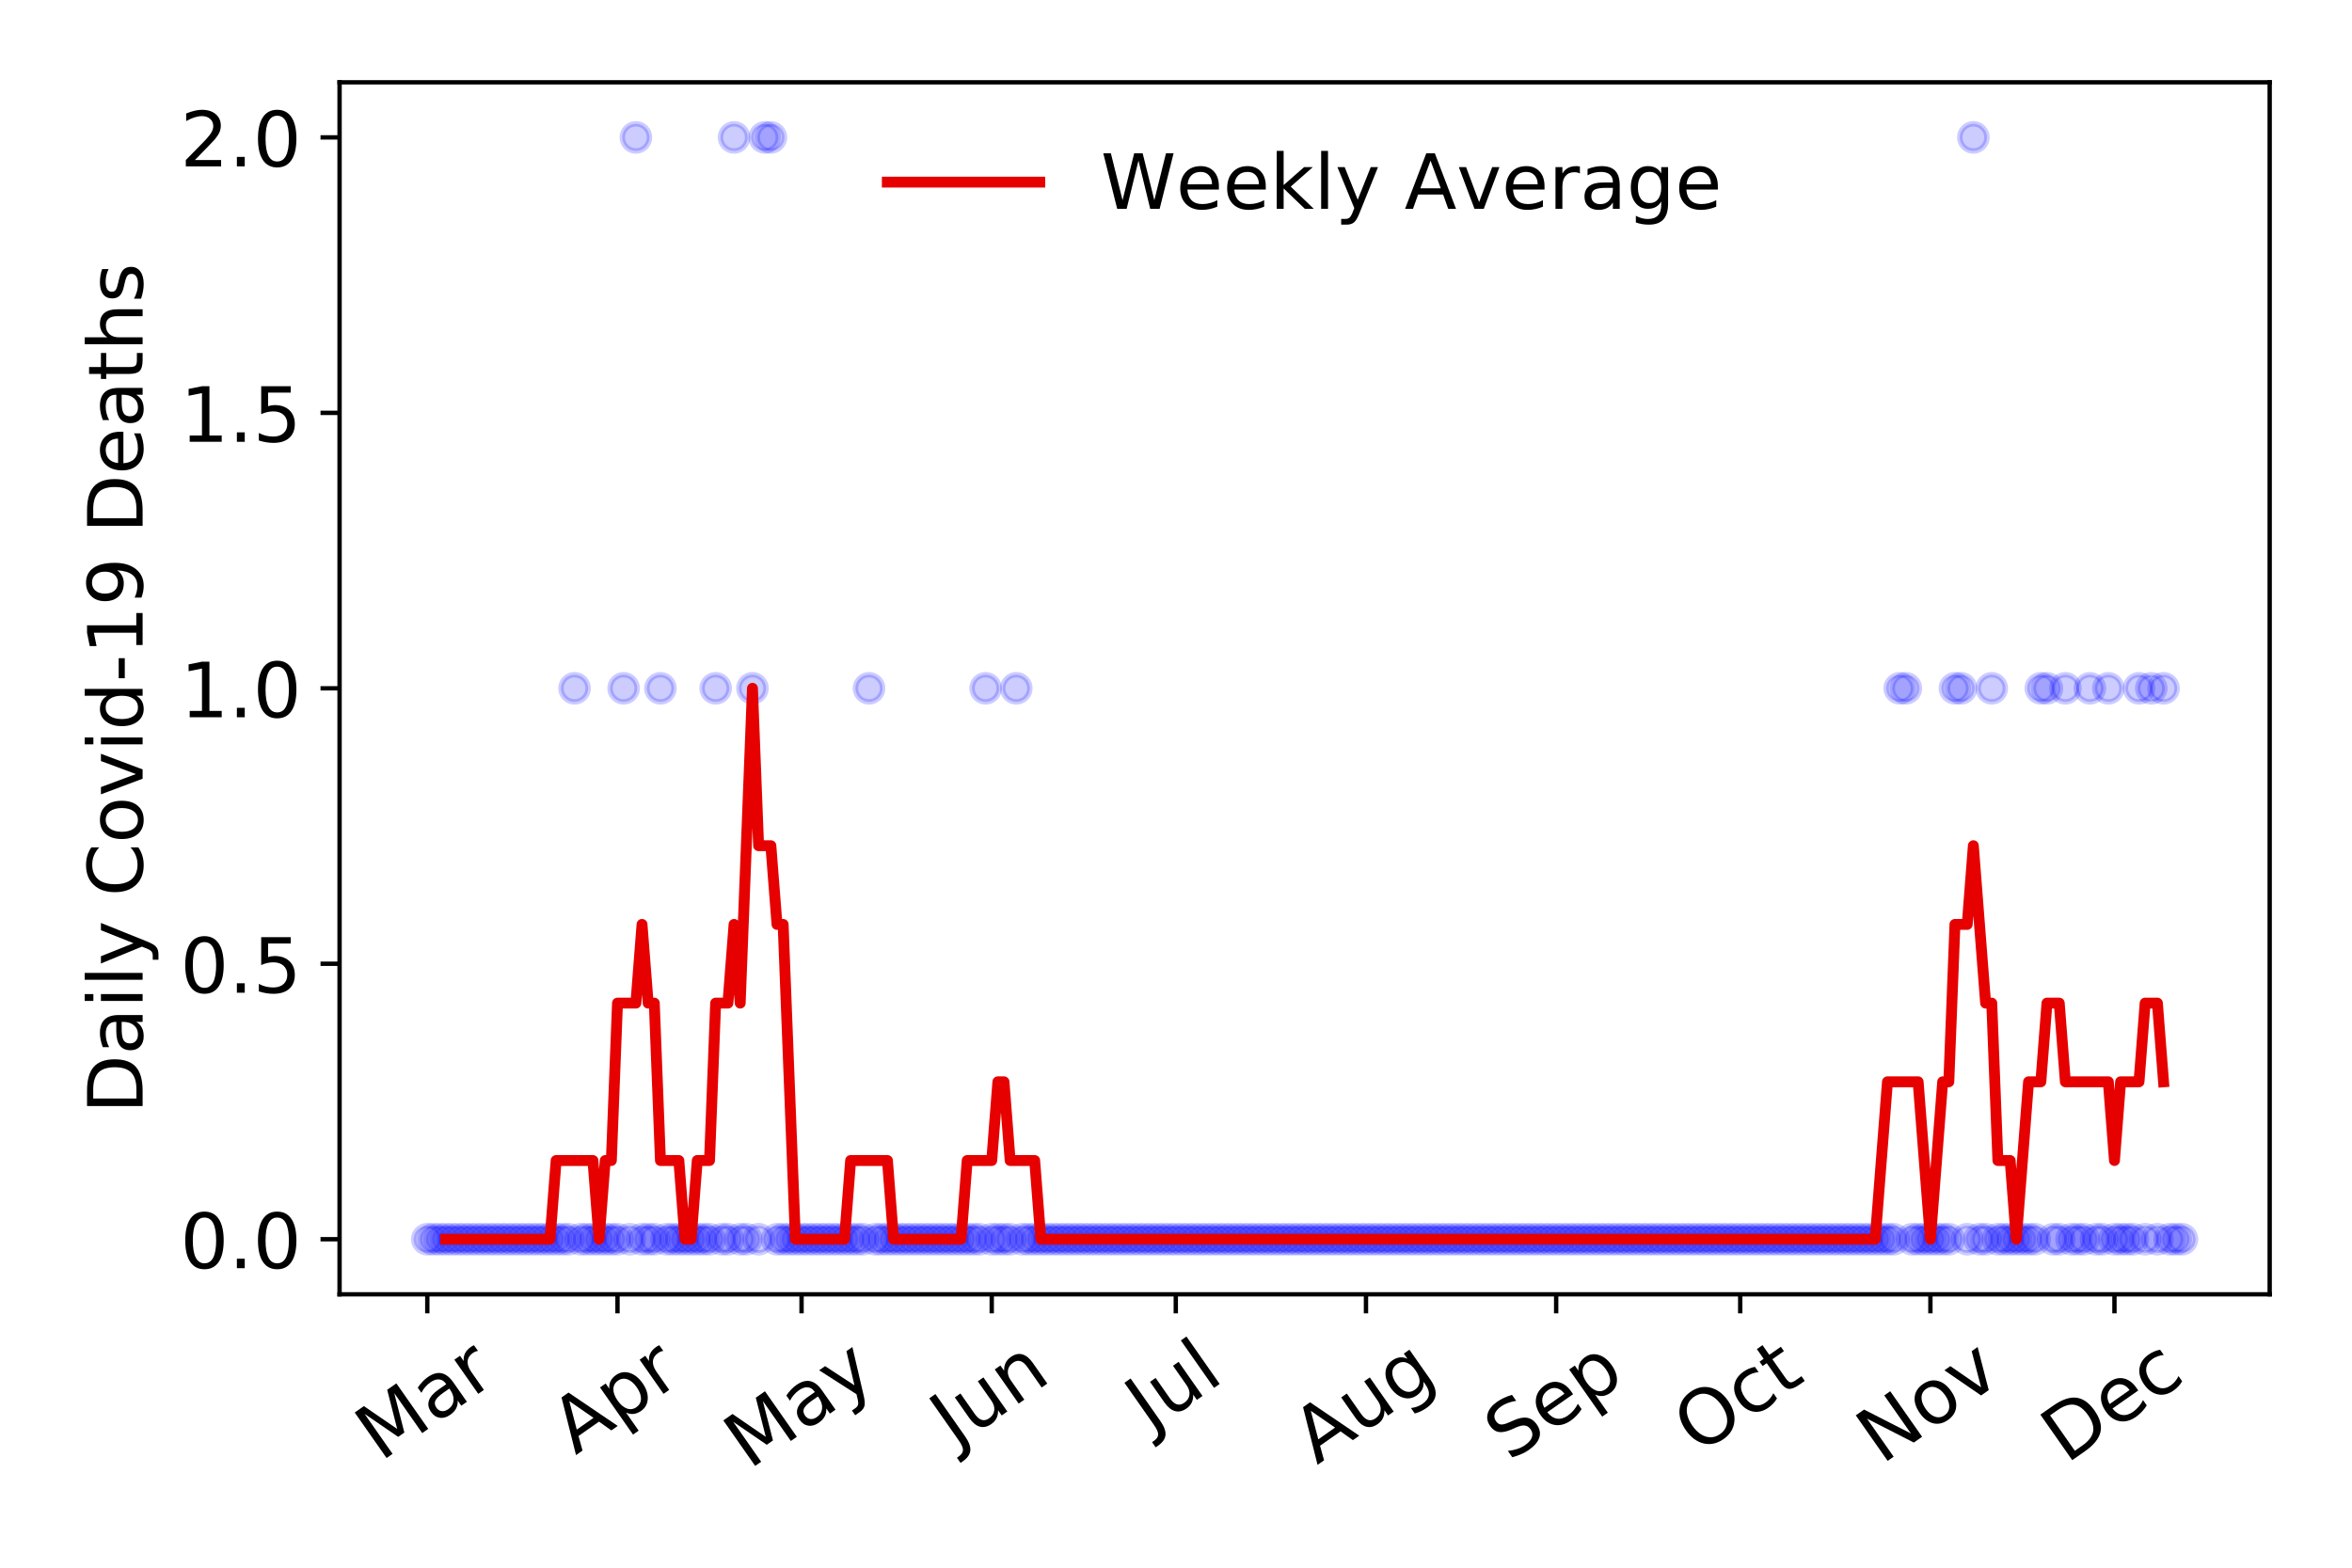 <?xml version="1.0" encoding="utf-8" standalone="no"?>
<!DOCTYPE svg PUBLIC "-//W3C//DTD SVG 1.1//EN"
  "http://www.w3.org/Graphics/SVG/1.1/DTD/svg11.dtd">
<!-- Created with matplotlib (https://matplotlib.org/) -->
<svg height="288pt" version="1.1" viewBox="0 0 432 288" width="432pt" xmlns="http://www.w3.org/2000/svg" xmlns:xlink="http://www.w3.org/1999/xlink">
 <defs>
  <style type="text/css">
*{stroke-linecap:butt;stroke-linejoin:round;}
  </style>
 </defs>
 <g id="figure_1">
  <g id="patch_1">
   <path d="M 0 288 
L 432 288 
L 432 0 
L 0 0 
z
" style="fill:#ffffff;"/>
  </g>
  <g id="axes_1">
   <g id="patch_2">
    <path d="M 62.37 237.778 
L 416.88 237.778 
L 416.88 15.12 
L 62.37 15.12 
z
" style="fill:#ffffff;"/>
   </g>
   <g id="matplotlib.axis_1">
    <g id="xtick_1">
     <g id="line2d_1">
      <defs>
       <path d="M 0 0 
L 0 3.5 
" id="m3887b0d316" style="stroke:#000000;stroke-width:0.8;"/>
      </defs>
      <g>
       <use style="stroke:#000000;stroke-width:0.8;" x="78.484" xlink:href="#m3887b0d316" y="237.778"/>
      </g>
     </g>
     <g id="text_1">
      <!-- Mar -->
      <defs>
       <path d="M 9.812 72.906 
L 24.516 72.906 
L 43.109 23.297 
L 61.812 72.906 
L 76.516 72.906 
L 76.516 0 
L 66.891 0 
L 66.891 64.016 
L 48.094 14.016 
L 38.188 14.016 
L 19.391 64.016 
L 19.391 0 
L 9.812 0 
z
" id="DejaVuSans-77"/>
       <path d="M 34.281 27.484 
Q 23.391 27.484 19.188 25 
Q 14.984 22.516 14.984 16.5 
Q 14.984 11.719 18.141 8.906 
Q 21.297 6.109 26.703 6.109 
Q 34.188 6.109 38.703 11.406 
Q 43.219 16.703 43.219 25.484 
L 43.219 27.484 
z
M 52.203 31.203 
L 52.203 0 
L 43.219 0 
L 43.219 8.297 
Q 40.141 3.328 35.547 0.953 
Q 30.953 -1.422 24.312 -1.422 
Q 15.922 -1.422 10.953 3.297 
Q 6 8.016 6 15.922 
Q 6 25.141 12.172 29.828 
Q 18.359 34.516 30.609 34.516 
L 43.219 34.516 
L 43.219 35.406 
Q 43.219 41.609 39.141 45 
Q 35.062 48.391 27.688 48.391 
Q 23 48.391 18.547 47.266 
Q 14.109 46.141 10.016 43.891 
L 10.016 52.203 
Q 14.938 54.109 19.578 55.047 
Q 24.219 56 28.609 56 
Q 40.484 56 46.344 49.844 
Q 52.203 43.703 52.203 31.203 
z
" id="DejaVuSans-97"/>
       <path d="M 41.109 46.297 
Q 39.594 47.172 37.812 47.578 
Q 36.031 48 33.891 48 
Q 26.266 48 22.188 43.047 
Q 18.109 38.094 18.109 28.812 
L 18.109 0 
L 9.078 0 
L 9.078 54.688 
L 18.109 54.688 
L 18.109 46.188 
Q 20.953 51.172 25.484 53.578 
Q 30.031 56 36.531 56 
Q 37.453 56 38.578 55.875 
Q 39.703 55.766 41.062 55.516 
z
" id="DejaVuSans-114"/>
      </defs>
      <g transform="translate(69.881 268.643)rotate(-35)scale(0.14 -0.14)">
       <use xlink:href="#DejaVuSans-77"/>
       <use x="86.279" xlink:href="#DejaVuSans-97"/>
       <use x="147.559" xlink:href="#DejaVuSans-114"/>
      </g>
     </g>
    </g>
    <g id="xtick_2">
     <g id="line2d_2">
      <g>
       <use style="stroke:#000000;stroke-width:0.8;" x="113.417" xlink:href="#m3887b0d316" y="237.778"/>
      </g>
     </g>
     <g id="text_2">
      <!-- Apr -->
      <defs>
       <path d="M 34.188 63.188 
L 20.797 26.906 
L 47.609 26.906 
z
M 28.609 72.906 
L 39.797 72.906 
L 67.578 0 
L 57.328 0 
L 50.688 18.703 
L 17.828 18.703 
L 11.188 0 
L 0.781 0 
z
" id="DejaVuSans-65"/>
       <path d="M 18.109 8.203 
L 18.109 -20.797 
L 9.078 -20.797 
L 9.078 54.688 
L 18.109 54.688 
L 18.109 46.391 
Q 20.953 51.266 25.266 53.625 
Q 29.594 56 35.594 56 
Q 45.562 56 51.781 48.094 
Q 58.016 40.188 58.016 27.297 
Q 58.016 14.406 51.781 6.484 
Q 45.562 -1.422 35.594 -1.422 
Q 29.594 -1.422 25.266 0.953 
Q 20.953 3.328 18.109 8.203 
z
M 48.688 27.297 
Q 48.688 37.203 44.609 42.844 
Q 40.531 48.484 33.406 48.484 
Q 26.266 48.484 22.188 42.844 
Q 18.109 37.203 18.109 27.297 
Q 18.109 17.391 22.188 11.75 
Q 26.266 6.109 33.406 6.109 
Q 40.531 6.109 44.609 11.75 
Q 48.688 17.391 48.688 27.297 
z
" id="DejaVuSans-112"/>
      </defs>
      <g transform="translate(105.713 267.384)rotate(-35)scale(0.14 -0.14)">
       <use xlink:href="#DejaVuSans-65"/>
       <use x="68.408" xlink:href="#DejaVuSans-112"/>
       <use x="131.885" xlink:href="#DejaVuSans-114"/>
      </g>
     </g>
    </g>
    <g id="xtick_3">
     <g id="line2d_3">
      <g>
       <use style="stroke:#000000;stroke-width:0.8;" x="147.223" xlink:href="#m3887b0d316" y="237.778"/>
      </g>
     </g>
     <g id="text_3">
      <!-- May -->
      <defs>
       <path d="M 32.172 -5.078 
Q 28.375 -14.844 24.75 -17.812 
Q 21.141 -20.797 15.094 -20.797 
L 7.906 -20.797 
L 7.906 -13.281 
L 13.188 -13.281 
Q 16.891 -13.281 18.938 -11.516 
Q 21 -9.766 23.484 -3.219 
L 25.094 0.875 
L 2.984 54.688 
L 12.5 54.688 
L 29.594 11.922 
L 46.688 54.688 
L 56.203 54.688 
z
" id="DejaVuSans-121"/>
      </defs>
      <g transform="translate(137.583 270.094)rotate(-35)scale(0.14 -0.14)">
       <use xlink:href="#DejaVuSans-77"/>
       <use x="86.279" xlink:href="#DejaVuSans-97"/>
       <use x="147.559" xlink:href="#DejaVuSans-121"/>
      </g>
     </g>
    </g>
    <g id="xtick_4">
     <g id="line2d_4">
      <g>
       <use style="stroke:#000000;stroke-width:0.8;" x="182.155" xlink:href="#m3887b0d316" y="237.778"/>
      </g>
     </g>
     <g id="text_4">
      <!-- Jun -->
      <defs>
       <path d="M 9.812 72.906 
L 19.672 72.906 
L 19.672 5.078 
Q 19.672 -8.109 14.672 -14.062 
Q 9.672 -20.016 -1.422 -20.016 
L -5.172 -20.016 
L -5.172 -11.719 
L -2.094 -11.719 
Q 4.438 -11.719 7.125 -8.047 
Q 9.812 -4.391 9.812 5.078 
z
" id="DejaVuSans-74"/>
       <path d="M 8.5 21.578 
L 8.5 54.688 
L 17.484 54.688 
L 17.484 21.922 
Q 17.484 14.156 20.5 10.266 
Q 23.531 6.391 29.594 6.391 
Q 36.859 6.391 41.078 11.031 
Q 45.312 15.672 45.312 23.688 
L 45.312 54.688 
L 54.297 54.688 
L 54.297 0 
L 45.312 0 
L 45.312 8.406 
Q 42.047 3.422 37.719 1 
Q 33.406 -1.422 27.688 -1.422 
Q 18.266 -1.422 13.375 4.438 
Q 8.5 10.297 8.5 21.578 
z
M 31.109 56 
z
" id="DejaVuSans-117"/>
       <path d="M 54.891 33.016 
L 54.891 0 
L 45.906 0 
L 45.906 32.719 
Q 45.906 40.484 42.875 44.328 
Q 39.844 48.188 33.797 48.188 
Q 26.516 48.188 22.312 43.547 
Q 18.109 38.922 18.109 30.906 
L 18.109 0 
L 9.078 0 
L 9.078 54.688 
L 18.109 54.688 
L 18.109 46.188 
Q 21.344 51.125 25.703 53.562 
Q 30.078 56 35.797 56 
Q 45.219 56 50.047 50.172 
Q 54.891 44.344 54.891 33.016 
z
" id="DejaVuSans-110"/>
      </defs>
      <g transform="translate(175.411 266.039)rotate(-35)scale(0.14 -0.14)">
       <use xlink:href="#DejaVuSans-74"/>
       <use x="29.492" xlink:href="#DejaVuSans-117"/>
       <use x="92.871" xlink:href="#DejaVuSans-110"/>
      </g>
     </g>
    </g>
    <g id="xtick_5">
     <g id="line2d_5">
      <g>
       <use style="stroke:#000000;stroke-width:0.8;" x="215.961" xlink:href="#m3887b0d316" y="237.778"/>
      </g>
     </g>
     <g id="text_5">
      <!-- Jul -->
      <defs>
       <path d="M 9.422 75.984 
L 18.406 75.984 
L 18.406 0 
L 9.422 0 
z
" id="DejaVuSans-108"/>
      </defs>
      <g transform="translate(211.258 263.181)rotate(-35)scale(0.14 -0.14)">
       <use xlink:href="#DejaVuSans-74"/>
       <use x="29.492" xlink:href="#DejaVuSans-117"/>
       <use x="92.871" xlink:href="#DejaVuSans-108"/>
      </g>
     </g>
    </g>
    <g id="xtick_6">
     <g id="line2d_6">
      <g>
       <use style="stroke:#000000;stroke-width:0.8;" x="250.894" xlink:href="#m3887b0d316" y="237.778"/>
      </g>
     </g>
     <g id="text_6">
      <!-- Aug -->
      <defs>
       <path d="M 45.406 27.984 
Q 45.406 37.75 41.375 43.109 
Q 37.359 48.484 30.078 48.484 
Q 22.859 48.484 18.828 43.109 
Q 14.797 37.75 14.797 27.984 
Q 14.797 18.266 18.828 12.891 
Q 22.859 7.516 30.078 7.516 
Q 37.359 7.516 41.375 12.891 
Q 45.406 18.266 45.406 27.984 
z
M 54.391 6.781 
Q 54.391 -7.172 48.188 -13.984 
Q 42 -20.797 29.203 -20.797 
Q 24.469 -20.797 20.266 -20.094 
Q 16.062 -19.391 12.109 -17.922 
L 12.109 -9.188 
Q 16.062 -11.328 19.922 -12.344 
Q 23.781 -13.375 27.781 -13.375 
Q 36.625 -13.375 41.016 -8.766 
Q 45.406 -4.156 45.406 5.172 
L 45.406 9.625 
Q 42.625 4.781 38.281 2.391 
Q 33.938 0 27.875 0 
Q 17.828 0 11.672 7.656 
Q 5.516 15.328 5.516 27.984 
Q 5.516 40.672 11.672 48.328 
Q 17.828 56 27.875 56 
Q 33.938 56 38.281 53.609 
Q 42.625 51.219 45.406 46.391 
L 45.406 54.688 
L 54.391 54.688 
z
" id="DejaVuSans-103"/>
      </defs>
      <g transform="translate(241.913 269.172)rotate(-35)scale(0.14 -0.14)">
       <use xlink:href="#DejaVuSans-65"/>
       <use x="68.408" xlink:href="#DejaVuSans-117"/>
       <use x="131.787" xlink:href="#DejaVuSans-103"/>
      </g>
     </g>
    </g>
    <g id="xtick_7">
     <g id="line2d_7">
      <g>
       <use style="stroke:#000000;stroke-width:0.8;" x="285.826" xlink:href="#m3887b0d316" y="237.778"/>
      </g>
     </g>
     <g id="text_7">
      <!-- Sep -->
      <defs>
       <path d="M 53.516 70.516 
L 53.516 60.891 
Q 47.906 63.578 42.922 64.891 
Q 37.938 66.219 33.297 66.219 
Q 25.25 66.219 20.875 63.094 
Q 16.5 59.969 16.5 54.203 
Q 16.5 49.359 19.406 46.891 
Q 22.312 44.438 30.422 42.922 
L 36.375 41.703 
Q 47.406 39.594 52.656 34.297 
Q 57.906 29 57.906 20.125 
Q 57.906 9.516 50.797 4.047 
Q 43.703 -1.422 29.984 -1.422 
Q 24.812 -1.422 18.969 -0.25 
Q 13.141 0.922 6.891 3.219 
L 6.891 13.375 
Q 12.891 10.016 18.656 8.297 
Q 24.422 6.594 29.984 6.594 
Q 38.422 6.594 43.016 9.906 
Q 47.609 13.234 47.609 19.391 
Q 47.609 24.75 44.312 27.781 
Q 41.016 30.812 33.5 32.328 
L 27.484 33.5 
Q 16.453 35.688 11.516 40.375 
Q 6.594 45.062 6.594 53.422 
Q 6.594 63.094 13.406 68.656 
Q 20.219 74.219 32.172 74.219 
Q 37.312 74.219 42.625 73.281 
Q 47.953 72.359 53.516 70.516 
z
" id="DejaVuSans-83"/>
       <path d="M 56.203 29.594 
L 56.203 25.203 
L 14.891 25.203 
Q 15.484 15.922 20.484 11.062 
Q 25.484 6.203 34.422 6.203 
Q 39.594 6.203 44.453 7.469 
Q 49.312 8.734 54.109 11.281 
L 54.109 2.781 
Q 49.266 0.734 44.188 -0.344 
Q 39.109 -1.422 33.891 -1.422 
Q 20.797 -1.422 13.156 6.188 
Q 5.516 13.812 5.516 26.812 
Q 5.516 40.234 12.766 48.109 
Q 20.016 56 32.328 56 
Q 43.359 56 49.781 48.891 
Q 56.203 41.797 56.203 29.594 
z
M 47.219 32.234 
Q 47.125 39.594 43.094 43.984 
Q 39.062 48.391 32.422 48.391 
Q 24.906 48.391 20.391 44.141 
Q 15.875 39.891 15.188 32.172 
z
" id="DejaVuSans-101"/>
      </defs>
      <g transform="translate(277.233 268.629)rotate(-35)scale(0.14 -0.14)">
       <use xlink:href="#DejaVuSans-83"/>
       <use x="63.477" xlink:href="#DejaVuSans-101"/>
       <use x="125" xlink:href="#DejaVuSans-112"/>
      </g>
     </g>
    </g>
    <g id="xtick_8">
     <g id="line2d_8">
      <g>
       <use style="stroke:#000000;stroke-width:0.8;" x="319.632" xlink:href="#m3887b0d316" y="237.778"/>
      </g>
     </g>
     <g id="text_8">
      <!-- Oct -->
      <defs>
       <path d="M 39.406 66.219 
Q 28.656 66.219 22.328 58.203 
Q 16.016 50.203 16.016 36.375 
Q 16.016 22.609 22.328 14.594 
Q 28.656 6.594 39.406 6.594 
Q 50.141 6.594 56.422 14.594 
Q 62.703 22.609 62.703 36.375 
Q 62.703 50.203 56.422 58.203 
Q 50.141 66.219 39.406 66.219 
z
M 39.406 74.219 
Q 54.734 74.219 63.906 63.938 
Q 73.094 53.656 73.094 36.375 
Q 73.094 19.141 63.906 8.859 
Q 54.734 -1.422 39.406 -1.422 
Q 24.031 -1.422 14.812 8.828 
Q 5.609 19.094 5.609 36.375 
Q 5.609 53.656 14.812 63.938 
Q 24.031 74.219 39.406 74.219 
z
" id="DejaVuSans-79"/>
       <path d="M 48.781 52.594 
L 48.781 44.188 
Q 44.969 46.297 41.141 47.344 
Q 37.312 48.391 33.406 48.391 
Q 24.656 48.391 19.812 42.844 
Q 14.984 37.312 14.984 27.297 
Q 14.984 17.281 19.812 11.734 
Q 24.656 6.203 33.406 6.203 
Q 37.312 6.203 41.141 7.25 
Q 44.969 8.297 48.781 10.406 
L 48.781 2.094 
Q 45.016 0.344 40.984 -0.531 
Q 36.969 -1.422 32.422 -1.422 
Q 20.062 -1.422 12.781 6.344 
Q 5.516 14.109 5.516 27.297 
Q 5.516 40.672 12.859 48.328 
Q 20.219 56 33.016 56 
Q 37.156 56 41.109 55.141 
Q 45.062 54.297 48.781 52.594 
z
" id="DejaVuSans-99"/>
       <path d="M 18.312 70.219 
L 18.312 54.688 
L 36.812 54.688 
L 36.812 47.703 
L 18.312 47.703 
L 18.312 18.016 
Q 18.312 11.328 20.141 9.422 
Q 21.969 7.516 27.594 7.516 
L 36.812 7.516 
L 36.812 0 
L 27.594 0 
Q 17.188 0 13.234 3.875 
Q 9.281 7.766 9.281 18.016 
L 9.281 47.703 
L 2.688 47.703 
L 2.688 54.688 
L 9.281 54.688 
L 9.281 70.219 
z
" id="DejaVuSans-116"/>
      </defs>
      <g transform="translate(311.933 267.377)rotate(-35)scale(0.14 -0.14)">
       <use xlink:href="#DejaVuSans-79"/>
       <use x="78.711" xlink:href="#DejaVuSans-99"/>
       <use x="133.691" xlink:href="#DejaVuSans-116"/>
      </g>
     </g>
    </g>
    <g id="xtick_9">
     <g id="line2d_9">
      <g>
       <use style="stroke:#000000;stroke-width:0.8;" x="354.565" xlink:href="#m3887b0d316" y="237.778"/>
      </g>
     </g>
     <g id="text_9">
      <!-- Nov -->
      <defs>
       <path d="M 9.812 72.906 
L 23.094 72.906 
L 55.422 11.922 
L 55.422 72.906 
L 64.984 72.906 
L 64.984 0 
L 51.703 0 
L 19.391 60.984 
L 19.391 0 
L 9.812 0 
z
" id="DejaVuSans-78"/>
       <path d="M 30.609 48.391 
Q 23.391 48.391 19.188 42.75 
Q 14.984 37.109 14.984 27.297 
Q 14.984 17.484 19.156 11.844 
Q 23.344 6.203 30.609 6.203 
Q 37.797 6.203 41.984 11.859 
Q 46.188 17.531 46.188 27.297 
Q 46.188 37.016 41.984 42.703 
Q 37.797 48.391 30.609 48.391 
z
M 30.609 56 
Q 42.328 56 49.016 48.375 
Q 55.719 40.766 55.719 27.297 
Q 55.719 13.875 49.016 6.219 
Q 42.328 -1.422 30.609 -1.422 
Q 18.844 -1.422 12.172 6.219 
Q 5.516 13.875 5.516 27.297 
Q 5.516 40.766 12.172 48.375 
Q 18.844 56 30.609 56 
z
" id="DejaVuSans-111"/>
       <path d="M 2.984 54.688 
L 12.5 54.688 
L 29.594 8.797 
L 46.688 54.688 
L 56.203 54.688 
L 35.688 0 
L 23.484 0 
z
" id="DejaVuSans-118"/>
      </defs>
      <g transform="translate(345.588 269.166)rotate(-35)scale(0.14 -0.14)">
       <use xlink:href="#DejaVuSans-78"/>
       <use x="74.805" xlink:href="#DejaVuSans-111"/>
       <use x="135.986" xlink:href="#DejaVuSans-118"/>
      </g>
     </g>
    </g>
    <g id="xtick_10">
     <g id="line2d_10">
      <g>
       <use style="stroke:#000000;stroke-width:0.8;" x="388.37" xlink:href="#m3887b0d316" y="237.778"/>
      </g>
     </g>
     <g id="text_10">
      <!-- Dec -->
      <defs>
       <path d="M 19.672 64.797 
L 19.672 8.109 
L 31.594 8.109 
Q 46.688 8.109 53.688 14.938 
Q 60.688 21.781 60.688 36.531 
Q 60.688 51.172 53.688 57.984 
Q 46.688 64.797 31.594 64.797 
z
M 9.812 72.906 
L 30.078 72.906 
Q 51.266 72.906 61.172 64.094 
Q 71.094 55.281 71.094 36.531 
Q 71.094 17.672 61.125 8.828 
Q 51.172 0 30.078 0 
L 9.812 0 
z
" id="DejaVuSans-68"/>
      </defs>
      <g transform="translate(379.49 269.032)rotate(-35)scale(0.14 -0.14)">
       <use xlink:href="#DejaVuSans-68"/>
       <use x="77.002" xlink:href="#DejaVuSans-101"/>
       <use x="138.525" xlink:href="#DejaVuSans-99"/>
      </g>
     </g>
    </g>
   </g>
   <g id="matplotlib.axis_2">
    <g id="ytick_1">
     <g id="line2d_11">
      <defs>
       <path d="M 0 0 
L -3.5 0 
" id="m182107b5fc" style="stroke:#000000;stroke-width:0.8;"/>
      </defs>
      <g>
       <use style="stroke:#000000;stroke-width:0.8;" x="62.37" xlink:href="#m182107b5fc" y="227.657"/>
      </g>
     </g>
     <g id="text_11">
      <!-- 0.0 -->
      <defs>
       <path d="M 31.781 66.406 
Q 24.172 66.406 20.328 58.906 
Q 16.5 51.422 16.5 36.375 
Q 16.5 21.391 20.328 13.891 
Q 24.172 6.391 31.781 6.391 
Q 39.453 6.391 43.281 13.891 
Q 47.125 21.391 47.125 36.375 
Q 47.125 51.422 43.281 58.906 
Q 39.453 66.406 31.781 66.406 
z
M 31.781 74.219 
Q 44.047 74.219 50.516 64.516 
Q 56.984 54.828 56.984 36.375 
Q 56.984 17.969 50.516 8.266 
Q 44.047 -1.422 31.781 -1.422 
Q 19.531 -1.422 13.062 8.266 
Q 6.594 17.969 6.594 36.375 
Q 6.594 54.828 13.062 64.516 
Q 19.531 74.219 31.781 74.219 
z
" id="DejaVuSans-48"/>
       <path d="M 10.688 12.406 
L 21 12.406 
L 21 0 
L 10.688 0 
z
" id="DejaVuSans-46"/>
      </defs>
      <g transform="translate(33.106 232.976)scale(0.14 -0.14)">
       <use xlink:href="#DejaVuSans-48"/>
       <use x="63.623" xlink:href="#DejaVuSans-46"/>
       <use x="95.41" xlink:href="#DejaVuSans-48"/>
      </g>
     </g>
    </g>
    <g id="ytick_2">
     <g id="line2d_12">
      <g>
       <use style="stroke:#000000;stroke-width:0.8;" x="62.37" xlink:href="#m182107b5fc" y="177.053"/>
      </g>
     </g>
     <g id="text_12">
      <!-- 0.5 -->
      <defs>
       <path d="M 10.797 72.906 
L 49.516 72.906 
L 49.516 64.594 
L 19.828 64.594 
L 19.828 46.734 
Q 21.969 47.469 24.109 47.828 
Q 26.266 48.188 28.422 48.188 
Q 40.625 48.188 47.75 41.5 
Q 54.891 34.812 54.891 23.391 
Q 54.891 11.625 47.562 5.094 
Q 40.234 -1.422 26.906 -1.422 
Q 22.312 -1.422 17.547 -0.641 
Q 12.797 0.141 7.719 1.703 
L 7.719 11.625 
Q 12.109 9.234 16.797 8.062 
Q 21.484 6.891 26.703 6.891 
Q 35.156 6.891 40.078 11.328 
Q 45.016 15.766 45.016 23.391 
Q 45.016 31 40.078 35.438 
Q 35.156 39.891 26.703 39.891 
Q 22.75 39.891 18.812 39.016 
Q 14.891 38.141 10.797 36.281 
z
" id="DejaVuSans-53"/>
      </defs>
      <g transform="translate(33.106 182.372)scale(0.14 -0.14)">
       <use xlink:href="#DejaVuSans-48"/>
       <use x="63.623" xlink:href="#DejaVuSans-46"/>
       <use x="95.41" xlink:href="#DejaVuSans-53"/>
      </g>
     </g>
    </g>
    <g id="ytick_3">
     <g id="line2d_13">
      <g>
       <use style="stroke:#000000;stroke-width:0.8;" x="62.37" xlink:href="#m182107b5fc" y="126.449"/>
      </g>
     </g>
     <g id="text_13">
      <!-- 1.0 -->
      <defs>
       <path d="M 12.406 8.297 
L 28.516 8.297 
L 28.516 63.922 
L 10.984 60.406 
L 10.984 69.391 
L 28.422 72.906 
L 38.281 72.906 
L 38.281 8.297 
L 54.391 8.297 
L 54.391 0 
L 12.406 0 
z
" id="DejaVuSans-49"/>
      </defs>
      <g transform="translate(33.106 131.768)scale(0.14 -0.14)">
       <use xlink:href="#DejaVuSans-49"/>
       <use x="63.623" xlink:href="#DejaVuSans-46"/>
       <use x="95.41" xlink:href="#DejaVuSans-48"/>
      </g>
     </g>
    </g>
    <g id="ytick_4">
     <g id="line2d_14">
      <g>
       <use style="stroke:#000000;stroke-width:0.8;" x="62.37" xlink:href="#m182107b5fc" y="75.845"/>
      </g>
     </g>
     <g id="text_14">
      <!-- 1.5 -->
      <g transform="translate(33.106 81.164)scale(0.14 -0.14)">
       <use xlink:href="#DejaVuSans-49"/>
       <use x="63.623" xlink:href="#DejaVuSans-46"/>
       <use x="95.41" xlink:href="#DejaVuSans-53"/>
      </g>
     </g>
    </g>
    <g id="ytick_5">
     <g id="line2d_15">
      <g>
       <use style="stroke:#000000;stroke-width:0.8;" x="62.37" xlink:href="#m182107b5fc" y="25.241"/>
      </g>
     </g>
     <g id="text_15">
      <!-- 2.0 -->
      <defs>
       <path d="M 19.188 8.297 
L 53.609 8.297 
L 53.609 0 
L 7.328 0 
L 7.328 8.297 
Q 12.938 14.109 22.625 23.891 
Q 32.328 33.688 34.812 36.531 
Q 39.547 41.844 41.422 45.531 
Q 43.312 49.219 43.312 52.781 
Q 43.312 58.594 39.234 62.25 
Q 35.156 65.922 28.609 65.922 
Q 23.969 65.922 18.812 64.312 
Q 13.672 62.703 7.812 59.422 
L 7.812 69.391 
Q 13.766 71.781 18.938 73 
Q 24.125 74.219 28.422 74.219 
Q 39.75 74.219 46.484 68.547 
Q 53.219 62.891 53.219 53.422 
Q 53.219 48.922 51.531 44.891 
Q 49.859 40.875 45.406 35.406 
Q 44.188 33.984 37.641 27.219 
Q 31.109 20.453 19.188 8.297 
z
" id="DejaVuSans-50"/>
      </defs>
      <g transform="translate(33.106 30.56)scale(0.14 -0.14)">
       <use xlink:href="#DejaVuSans-50"/>
       <use x="63.623" xlink:href="#DejaVuSans-46"/>
       <use x="95.41" xlink:href="#DejaVuSans-48"/>
      </g>
     </g>
    </g>
    <g id="text_16">
     <!-- Daily Covid-19 Deaths -->
     <defs>
      <path d="M 9.422 54.688 
L 18.406 54.688 
L 18.406 0 
L 9.422 0 
z
M 9.422 75.984 
L 18.406 75.984 
L 18.406 64.594 
L 9.422 64.594 
z
" id="DejaVuSans-105"/>
      <path id="DejaVuSans-32"/>
      <path d="M 64.406 67.281 
L 64.406 56.891 
Q 59.422 61.531 53.781 63.812 
Q 48.141 66.109 41.797 66.109 
Q 29.297 66.109 22.656 58.469 
Q 16.016 50.828 16.016 36.375 
Q 16.016 21.969 22.656 14.328 
Q 29.297 6.688 41.797 6.688 
Q 48.141 6.688 53.781 8.984 
Q 59.422 11.281 64.406 15.922 
L 64.406 5.609 
Q 59.234 2.094 53.438 0.328 
Q 47.656 -1.422 41.219 -1.422 
Q 24.656 -1.422 15.125 8.703 
Q 5.609 18.844 5.609 36.375 
Q 5.609 53.953 15.125 64.078 
Q 24.656 74.219 41.219 74.219 
Q 47.75 74.219 53.531 72.484 
Q 59.328 70.75 64.406 67.281 
z
" id="DejaVuSans-67"/>
      <path d="M 45.406 46.391 
L 45.406 75.984 
L 54.391 75.984 
L 54.391 0 
L 45.406 0 
L 45.406 8.203 
Q 42.578 3.328 38.25 0.953 
Q 33.938 -1.422 27.875 -1.422 
Q 17.969 -1.422 11.734 6.484 
Q 5.516 14.406 5.516 27.297 
Q 5.516 40.188 11.734 48.094 
Q 17.969 56 27.875 56 
Q 33.938 56 38.25 53.625 
Q 42.578 51.266 45.406 46.391 
z
M 14.797 27.297 
Q 14.797 17.391 18.875 11.75 
Q 22.953 6.109 30.078 6.109 
Q 37.203 6.109 41.297 11.75 
Q 45.406 17.391 45.406 27.297 
Q 45.406 37.203 41.297 42.844 
Q 37.203 48.484 30.078 48.484 
Q 22.953 48.484 18.875 42.844 
Q 14.797 37.203 14.797 27.297 
z
" id="DejaVuSans-100"/>
      <path d="M 4.891 31.391 
L 31.203 31.391 
L 31.203 23.391 
L 4.891 23.391 
z
" id="DejaVuSans-45"/>
      <path d="M 10.984 1.516 
L 10.984 10.5 
Q 14.703 8.734 18.5 7.812 
Q 22.312 6.891 25.984 6.891 
Q 35.75 6.891 40.891 13.453 
Q 46.047 20.016 46.781 33.406 
Q 43.953 29.203 39.594 26.953 
Q 35.25 24.703 29.984 24.703 
Q 19.047 24.703 12.672 31.312 
Q 6.297 37.938 6.297 49.422 
Q 6.297 60.641 12.938 67.422 
Q 19.578 74.219 30.609 74.219 
Q 43.266 74.219 49.922 64.516 
Q 56.594 54.828 56.594 36.375 
Q 56.594 19.141 48.406 8.859 
Q 40.234 -1.422 26.422 -1.422 
Q 22.703 -1.422 18.891 -0.688 
Q 15.094 0.047 10.984 1.516 
z
M 30.609 32.422 
Q 37.25 32.422 41.125 36.953 
Q 45.016 41.5 45.016 49.422 
Q 45.016 57.281 41.125 61.844 
Q 37.25 66.406 30.609 66.406 
Q 23.969 66.406 20.094 61.844 
Q 16.219 57.281 16.219 49.422 
Q 16.219 41.5 20.094 36.953 
Q 23.969 32.422 30.609 32.422 
z
" id="DejaVuSans-57"/>
      <path d="M 54.891 33.016 
L 54.891 0 
L 45.906 0 
L 45.906 32.719 
Q 45.906 40.484 42.875 44.328 
Q 39.844 48.188 33.797 48.188 
Q 26.516 48.188 22.312 43.547 
Q 18.109 38.922 18.109 30.906 
L 18.109 0 
L 9.078 0 
L 9.078 75.984 
L 18.109 75.984 
L 18.109 46.188 
Q 21.344 51.125 25.703 53.562 
Q 30.078 56 35.797 56 
Q 45.219 56 50.047 50.172 
Q 54.891 44.344 54.891 33.016 
z
" id="DejaVuSans-104"/>
      <path d="M 44.281 53.078 
L 44.281 44.578 
Q 40.484 46.531 36.375 47.5 
Q 32.281 48.484 27.875 48.484 
Q 21.188 48.484 17.844 46.438 
Q 14.5 44.391 14.5 40.281 
Q 14.5 37.156 16.891 35.375 
Q 19.281 33.594 26.516 31.984 
L 29.594 31.297 
Q 39.156 29.25 43.188 25.516 
Q 47.219 21.781 47.219 15.094 
Q 47.219 7.469 41.188 3.016 
Q 35.156 -1.422 24.609 -1.422 
Q 20.219 -1.422 15.453 -0.562 
Q 10.688 0.297 5.422 2 
L 5.422 11.281 
Q 10.406 8.688 15.234 7.391 
Q 20.062 6.109 24.812 6.109 
Q 31.156 6.109 34.562 8.281 
Q 37.984 10.453 37.984 14.406 
Q 37.984 18.062 35.516 20.016 
Q 33.062 21.969 24.703 23.781 
L 21.578 24.516 
Q 13.234 26.266 9.516 29.906 
Q 5.812 33.547 5.812 39.891 
Q 5.812 47.609 11.281 51.797 
Q 16.75 56 26.812 56 
Q 31.781 56 36.172 55.266 
Q 40.578 54.547 44.281 53.078 
z
" id="DejaVuSans-115"/>
     </defs>
     <g transform="translate(26.194 204.56)rotate(-90)scale(0.14 -0.14)">
      <use xlink:href="#DejaVuSans-68"/>
      <use x="77.002" xlink:href="#DejaVuSans-97"/>
      <use x="138.281" xlink:href="#DejaVuSans-105"/>
      <use x="166.064" xlink:href="#DejaVuSans-108"/>
      <use x="193.848" xlink:href="#DejaVuSans-121"/>
      <use x="253.027" xlink:href="#DejaVuSans-32"/>
      <use x="284.814" xlink:href="#DejaVuSans-67"/>
      <use x="354.639" xlink:href="#DejaVuSans-111"/>
      <use x="415.82" xlink:href="#DejaVuSans-118"/>
      <use x="475" xlink:href="#DejaVuSans-105"/>
      <use x="502.783" xlink:href="#DejaVuSans-100"/>
      <use x="566.26" xlink:href="#DejaVuSans-45"/>
      <use x="602.344" xlink:href="#DejaVuSans-49"/>
      <use x="665.967" xlink:href="#DejaVuSans-57"/>
      <use x="729.59" xlink:href="#DejaVuSans-32"/>
      <use x="761.377" xlink:href="#DejaVuSans-68"/>
      <use x="838.379" xlink:href="#DejaVuSans-101"/>
      <use x="899.902" xlink:href="#DejaVuSans-97"/>
      <use x="961.182" xlink:href="#DejaVuSans-116"/>
      <use x="1000.391" xlink:href="#DejaVuSans-104"/>
      <use x="1063.77" xlink:href="#DejaVuSans-115"/>
     </g>
    </g>
   </g>
   <g id="line2d_16">
    <defs>
     <path d="M 0 2.5 
C 0.663 2.5 1.299 2.237 1.768 1.768 
C 2.237 1.299 2.5 0.663 2.5 0 
C 2.5 -0.663 2.237 -1.299 1.768 -1.768 
C 1.299 -2.237 0.663 -2.5 0 -2.5 
C -0.663 -2.5 -1.299 -2.237 -1.768 -1.768 
C -2.237 -1.299 -2.5 -0.663 -2.5 0 
C -2.5 0.663 -2.237 1.299 -1.768 1.768 
C -1.299 2.237 -0.663 2.5 0 2.5 
z
" id="m9482712d1c" style="stroke:#0000ff;stroke-opacity:0.2;"/>
    </defs>
    <g clip-path="url(#pa07f91e646)">
     <use style="fill:#0000ff;fill-opacity:0.2;stroke:#0000ff;stroke-opacity:0.2;" x="78.484" xlink:href="#m9482712d1c" y="227.657"/>
     <use style="fill:#0000ff;fill-opacity:0.2;stroke:#0000ff;stroke-opacity:0.2;" x="79.611" xlink:href="#m9482712d1c" y="227.657"/>
     <use style="fill:#0000ff;fill-opacity:0.2;stroke:#0000ff;stroke-opacity:0.2;" x="80.738" xlink:href="#m9482712d1c" y="227.657"/>
     <use style="fill:#0000ff;fill-opacity:0.2;stroke:#0000ff;stroke-opacity:0.2;" x="81.865" xlink:href="#m9482712d1c" y="227.657"/>
     <use style="fill:#0000ff;fill-opacity:0.2;stroke:#0000ff;stroke-opacity:0.2;" x="82.992" xlink:href="#m9482712d1c" y="227.657"/>
     <use style="fill:#0000ff;fill-opacity:0.2;stroke:#0000ff;stroke-opacity:0.2;" x="84.118" xlink:href="#m9482712d1c" y="227.657"/>
     <use style="fill:#0000ff;fill-opacity:0.2;stroke:#0000ff;stroke-opacity:0.2;" x="85.245" xlink:href="#m9482712d1c" y="227.657"/>
     <use style="fill:#0000ff;fill-opacity:0.2;stroke:#0000ff;stroke-opacity:0.2;" x="86.372" xlink:href="#m9482712d1c" y="227.657"/>
     <use style="fill:#0000ff;fill-opacity:0.2;stroke:#0000ff;stroke-opacity:0.2;" x="87.499" xlink:href="#m9482712d1c" y="227.657"/>
     <use style="fill:#0000ff;fill-opacity:0.2;stroke:#0000ff;stroke-opacity:0.2;" x="88.626" xlink:href="#m9482712d1c" y="227.657"/>
     <use style="fill:#0000ff;fill-opacity:0.2;stroke:#0000ff;stroke-opacity:0.2;" x="89.753" xlink:href="#m9482712d1c" y="227.657"/>
     <use style="fill:#0000ff;fill-opacity:0.2;stroke:#0000ff;stroke-opacity:0.2;" x="90.88" xlink:href="#m9482712d1c" y="227.657"/>
     <use style="fill:#0000ff;fill-opacity:0.2;stroke:#0000ff;stroke-opacity:0.2;" x="92.006" xlink:href="#m9482712d1c" y="227.657"/>
     <use style="fill:#0000ff;fill-opacity:0.2;stroke:#0000ff;stroke-opacity:0.2;" x="93.133" xlink:href="#m9482712d1c" y="227.657"/>
     <use style="fill:#0000ff;fill-opacity:0.2;stroke:#0000ff;stroke-opacity:0.2;" x="94.26" xlink:href="#m9482712d1c" y="227.657"/>
     <use style="fill:#0000ff;fill-opacity:0.2;stroke:#0000ff;stroke-opacity:0.2;" x="95.387" xlink:href="#m9482712d1c" y="227.657"/>
     <use style="fill:#0000ff;fill-opacity:0.2;stroke:#0000ff;stroke-opacity:0.2;" x="96.514" xlink:href="#m9482712d1c" y="227.657"/>
     <use style="fill:#0000ff;fill-opacity:0.2;stroke:#0000ff;stroke-opacity:0.2;" x="97.641" xlink:href="#m9482712d1c" y="227.657"/>
     <use style="fill:#0000ff;fill-opacity:0.2;stroke:#0000ff;stroke-opacity:0.2;" x="98.768" xlink:href="#m9482712d1c" y="227.657"/>
     <use style="fill:#0000ff;fill-opacity:0.2;stroke:#0000ff;stroke-opacity:0.2;" x="99.894" xlink:href="#m9482712d1c" y="227.657"/>
     <use style="fill:#0000ff;fill-opacity:0.2;stroke:#0000ff;stroke-opacity:0.2;" x="101.021" xlink:href="#m9482712d1c" y="227.657"/>
     <use style="fill:#0000ff;fill-opacity:0.2;stroke:#0000ff;stroke-opacity:0.2;" x="102.148" xlink:href="#m9482712d1c" y="227.657"/>
     <use style="fill:#0000ff;fill-opacity:0.2;stroke:#0000ff;stroke-opacity:0.2;" x="103.275" xlink:href="#m9482712d1c" y="227.657"/>
     <use style="fill:#0000ff;fill-opacity:0.2;stroke:#0000ff;stroke-opacity:0.2;" x="104.402" xlink:href="#m9482712d1c" y="227.657"/>
     <use style="fill:#0000ff;fill-opacity:0.2;stroke:#0000ff;stroke-opacity:0.2;" x="105.529" xlink:href="#m9482712d1c" y="126.449"/>
     <use style="fill:#0000ff;fill-opacity:0.2;stroke:#0000ff;stroke-opacity:0.2;" x="106.656" xlink:href="#m9482712d1c" y="227.657"/>
     <use style="fill:#0000ff;fill-opacity:0.2;stroke:#0000ff;stroke-opacity:0.2;" x="107.782" xlink:href="#m9482712d1c" y="227.657"/>
     <use style="fill:#0000ff;fill-opacity:0.2;stroke:#0000ff;stroke-opacity:0.2;" x="108.909" xlink:href="#m9482712d1c" y="227.657"/>
     <use style="fill:#0000ff;fill-opacity:0.2;stroke:#0000ff;stroke-opacity:0.2;" x="110.036" xlink:href="#m9482712d1c" y="227.657"/>
     <use style="fill:#0000ff;fill-opacity:0.2;stroke:#0000ff;stroke-opacity:0.2;" x="111.163" xlink:href="#m9482712d1c" y="227.657"/>
     <use style="fill:#0000ff;fill-opacity:0.2;stroke:#0000ff;stroke-opacity:0.2;" x="112.29" xlink:href="#m9482712d1c" y="227.657"/>
     <use style="fill:#0000ff;fill-opacity:0.2;stroke:#0000ff;stroke-opacity:0.2;" x="113.417" xlink:href="#m9482712d1c" y="227.657"/>
     <use style="fill:#0000ff;fill-opacity:0.2;stroke:#0000ff;stroke-opacity:0.2;" x="114.544" xlink:href="#m9482712d1c" y="126.449"/>
     <use style="fill:#0000ff;fill-opacity:0.2;stroke:#0000ff;stroke-opacity:0.2;" x="115.67" xlink:href="#m9482712d1c" y="227.657"/>
     <use style="fill:#0000ff;fill-opacity:0.2;stroke:#0000ff;stroke-opacity:0.2;" x="116.797" xlink:href="#m9482712d1c" y="25.241"/>
     <use style="fill:#0000ff;fill-opacity:0.2;stroke:#0000ff;stroke-opacity:0.2;" x="117.924" xlink:href="#m9482712d1c" y="227.657"/>
     <use style="fill:#0000ff;fill-opacity:0.2;stroke:#0000ff;stroke-opacity:0.2;" x="119.051" xlink:href="#m9482712d1c" y="227.657"/>
     <use style="fill:#0000ff;fill-opacity:0.2;stroke:#0000ff;stroke-opacity:0.2;" x="120.178" xlink:href="#m9482712d1c" y="227.657"/>
     <use style="fill:#0000ff;fill-opacity:0.2;stroke:#0000ff;stroke-opacity:0.2;" x="121.305" xlink:href="#m9482712d1c" y="126.449"/>
     <use style="fill:#0000ff;fill-opacity:0.2;stroke:#0000ff;stroke-opacity:0.2;" x="122.432" xlink:href="#m9482712d1c" y="227.657"/>
     <use style="fill:#0000ff;fill-opacity:0.2;stroke:#0000ff;stroke-opacity:0.2;" x="123.558" xlink:href="#m9482712d1c" y="227.657"/>
     <use style="fill:#0000ff;fill-opacity:0.2;stroke:#0000ff;stroke-opacity:0.2;" x="124.685" xlink:href="#m9482712d1c" y="227.657"/>
     <use style="fill:#0000ff;fill-opacity:0.2;stroke:#0000ff;stroke-opacity:0.2;" x="125.812" xlink:href="#m9482712d1c" y="227.657"/>
     <use style="fill:#0000ff;fill-opacity:0.2;stroke:#0000ff;stroke-opacity:0.2;" x="126.939" xlink:href="#m9482712d1c" y="227.657"/>
     <use style="fill:#0000ff;fill-opacity:0.2;stroke:#0000ff;stroke-opacity:0.2;" x="128.066" xlink:href="#m9482712d1c" y="227.657"/>
     <use style="fill:#0000ff;fill-opacity:0.2;stroke:#0000ff;stroke-opacity:0.2;" x="129.193" xlink:href="#m9482712d1c" y="227.657"/>
     <use style="fill:#0000ff;fill-opacity:0.2;stroke:#0000ff;stroke-opacity:0.2;" x="130.32" xlink:href="#m9482712d1c" y="227.657"/>
     <use style="fill:#0000ff;fill-opacity:0.2;stroke:#0000ff;stroke-opacity:0.2;" x="131.446" xlink:href="#m9482712d1c" y="126.449"/>
     <use style="fill:#0000ff;fill-opacity:0.2;stroke:#0000ff;stroke-opacity:0.2;" x="132.573" xlink:href="#m9482712d1c" y="227.657"/>
     <use style="fill:#0000ff;fill-opacity:0.2;stroke:#0000ff;stroke-opacity:0.2;" x="133.7" xlink:href="#m9482712d1c" y="227.657"/>
     <use style="fill:#0000ff;fill-opacity:0.2;stroke:#0000ff;stroke-opacity:0.2;" x="134.827" xlink:href="#m9482712d1c" y="25.241"/>
     <use style="fill:#0000ff;fill-opacity:0.2;stroke:#0000ff;stroke-opacity:0.2;" x="135.954" xlink:href="#m9482712d1c" y="227.657"/>
     <use style="fill:#0000ff;fill-opacity:0.2;stroke:#0000ff;stroke-opacity:0.2;" x="137.081" xlink:href="#m9482712d1c" y="227.657"/>
     <use style="fill:#0000ff;fill-opacity:0.2;stroke:#0000ff;stroke-opacity:0.2;" x="138.208" xlink:href="#m9482712d1c" y="126.449"/>
     <use style="fill:#0000ff;fill-opacity:0.2;stroke:#0000ff;stroke-opacity:0.2;" x="139.335" xlink:href="#m9482712d1c" y="227.657"/>
     <use style="fill:#0000ff;fill-opacity:0.2;stroke:#0000ff;stroke-opacity:0.2;" x="140.461" xlink:href="#m9482712d1c" y="25.241"/>
     <use style="fill:#0000ff;fill-opacity:0.2;stroke:#0000ff;stroke-opacity:0.2;" x="141.588" xlink:href="#m9482712d1c" y="25.241"/>
     <use style="fill:#0000ff;fill-opacity:0.2;stroke:#0000ff;stroke-opacity:0.2;" x="142.715" xlink:href="#m9482712d1c" y="227.657"/>
     <use style="fill:#0000ff;fill-opacity:0.2;stroke:#0000ff;stroke-opacity:0.2;" x="143.842" xlink:href="#m9482712d1c" y="227.657"/>
     <use style="fill:#0000ff;fill-opacity:0.2;stroke:#0000ff;stroke-opacity:0.2;" x="144.969" xlink:href="#m9482712d1c" y="227.657"/>
     <use style="fill:#0000ff;fill-opacity:0.2;stroke:#0000ff;stroke-opacity:0.2;" x="146.096" xlink:href="#m9482712d1c" y="227.657"/>
     <use style="fill:#0000ff;fill-opacity:0.2;stroke:#0000ff;stroke-opacity:0.2;" x="147.223" xlink:href="#m9482712d1c" y="227.657"/>
     <use style="fill:#0000ff;fill-opacity:0.2;stroke:#0000ff;stroke-opacity:0.2;" x="148.349" xlink:href="#m9482712d1c" y="227.657"/>
     <use style="fill:#0000ff;fill-opacity:0.2;stroke:#0000ff;stroke-opacity:0.2;" x="149.476" xlink:href="#m9482712d1c" y="227.657"/>
     <use style="fill:#0000ff;fill-opacity:0.2;stroke:#0000ff;stroke-opacity:0.2;" x="150.603" xlink:href="#m9482712d1c" y="227.657"/>
     <use style="fill:#0000ff;fill-opacity:0.2;stroke:#0000ff;stroke-opacity:0.2;" x="151.73" xlink:href="#m9482712d1c" y="227.657"/>
     <use style="fill:#0000ff;fill-opacity:0.2;stroke:#0000ff;stroke-opacity:0.2;" x="152.857" xlink:href="#m9482712d1c" y="227.657"/>
     <use style="fill:#0000ff;fill-opacity:0.2;stroke:#0000ff;stroke-opacity:0.2;" x="153.984" xlink:href="#m9482712d1c" y="227.657"/>
     <use style="fill:#0000ff;fill-opacity:0.2;stroke:#0000ff;stroke-opacity:0.2;" x="155.111" xlink:href="#m9482712d1c" y="227.657"/>
     <use style="fill:#0000ff;fill-opacity:0.2;stroke:#0000ff;stroke-opacity:0.2;" x="156.237" xlink:href="#m9482712d1c" y="227.657"/>
     <use style="fill:#0000ff;fill-opacity:0.2;stroke:#0000ff;stroke-opacity:0.2;" x="157.364" xlink:href="#m9482712d1c" y="227.657"/>
     <use style="fill:#0000ff;fill-opacity:0.2;stroke:#0000ff;stroke-opacity:0.2;" x="158.491" xlink:href="#m9482712d1c" y="227.657"/>
     <use style="fill:#0000ff;fill-opacity:0.2;stroke:#0000ff;stroke-opacity:0.2;" x="159.618" xlink:href="#m9482712d1c" y="126.449"/>
     <use style="fill:#0000ff;fill-opacity:0.2;stroke:#0000ff;stroke-opacity:0.2;" x="160.745" xlink:href="#m9482712d1c" y="227.657"/>
     <use style="fill:#0000ff;fill-opacity:0.2;stroke:#0000ff;stroke-opacity:0.2;" x="161.872" xlink:href="#m9482712d1c" y="227.657"/>
     <use style="fill:#0000ff;fill-opacity:0.2;stroke:#0000ff;stroke-opacity:0.2;" x="162.999" xlink:href="#m9482712d1c" y="227.657"/>
     <use style="fill:#0000ff;fill-opacity:0.2;stroke:#0000ff;stroke-opacity:0.2;" x="164.125" xlink:href="#m9482712d1c" y="227.657"/>
     <use style="fill:#0000ff;fill-opacity:0.2;stroke:#0000ff;stroke-opacity:0.2;" x="165.252" xlink:href="#m9482712d1c" y="227.657"/>
     <use style="fill:#0000ff;fill-opacity:0.2;stroke:#0000ff;stroke-opacity:0.2;" x="166.379" xlink:href="#m9482712d1c" y="227.657"/>
     <use style="fill:#0000ff;fill-opacity:0.2;stroke:#0000ff;stroke-opacity:0.2;" x="167.506" xlink:href="#m9482712d1c" y="227.657"/>
     <use style="fill:#0000ff;fill-opacity:0.2;stroke:#0000ff;stroke-opacity:0.2;" x="168.633" xlink:href="#m9482712d1c" y="227.657"/>
     <use style="fill:#0000ff;fill-opacity:0.2;stroke:#0000ff;stroke-opacity:0.2;" x="169.76" xlink:href="#m9482712d1c" y="227.657"/>
     <use style="fill:#0000ff;fill-opacity:0.2;stroke:#0000ff;stroke-opacity:0.2;" x="170.887" xlink:href="#m9482712d1c" y="227.657"/>
     <use style="fill:#0000ff;fill-opacity:0.2;stroke:#0000ff;stroke-opacity:0.2;" x="172.013" xlink:href="#m9482712d1c" y="227.657"/>
     <use style="fill:#0000ff;fill-opacity:0.2;stroke:#0000ff;stroke-opacity:0.2;" x="173.14" xlink:href="#m9482712d1c" y="227.657"/>
     <use style="fill:#0000ff;fill-opacity:0.2;stroke:#0000ff;stroke-opacity:0.2;" x="174.267" xlink:href="#m9482712d1c" y="227.657"/>
     <use style="fill:#0000ff;fill-opacity:0.2;stroke:#0000ff;stroke-opacity:0.2;" x="175.394" xlink:href="#m9482712d1c" y="227.657"/>
     <use style="fill:#0000ff;fill-opacity:0.2;stroke:#0000ff;stroke-opacity:0.2;" x="176.521" xlink:href="#m9482712d1c" y="227.657"/>
     <use style="fill:#0000ff;fill-opacity:0.2;stroke:#0000ff;stroke-opacity:0.2;" x="177.648" xlink:href="#m9482712d1c" y="227.657"/>
     <use style="fill:#0000ff;fill-opacity:0.2;stroke:#0000ff;stroke-opacity:0.2;" x="178.775" xlink:href="#m9482712d1c" y="227.657"/>
     <use style="fill:#0000ff;fill-opacity:0.2;stroke:#0000ff;stroke-opacity:0.2;" x="179.901" xlink:href="#m9482712d1c" y="227.657"/>
     <use style="fill:#0000ff;fill-opacity:0.2;stroke:#0000ff;stroke-opacity:0.2;" x="181.028" xlink:href="#m9482712d1c" y="126.449"/>
     <use style="fill:#0000ff;fill-opacity:0.2;stroke:#0000ff;stroke-opacity:0.2;" x="182.155" xlink:href="#m9482712d1c" y="227.657"/>
     <use style="fill:#0000ff;fill-opacity:0.2;stroke:#0000ff;stroke-opacity:0.2;" x="183.282" xlink:href="#m9482712d1c" y="227.657"/>
     <use style="fill:#0000ff;fill-opacity:0.2;stroke:#0000ff;stroke-opacity:0.2;" x="184.409" xlink:href="#m9482712d1c" y="227.657"/>
     <use style="fill:#0000ff;fill-opacity:0.2;stroke:#0000ff;stroke-opacity:0.2;" x="185.536" xlink:href="#m9482712d1c" y="227.657"/>
     <use style="fill:#0000ff;fill-opacity:0.2;stroke:#0000ff;stroke-opacity:0.2;" x="186.663" xlink:href="#m9482712d1c" y="126.449"/>
     <use style="fill:#0000ff;fill-opacity:0.2;stroke:#0000ff;stroke-opacity:0.2;" x="187.789" xlink:href="#m9482712d1c" y="227.657"/>
     <use style="fill:#0000ff;fill-opacity:0.2;stroke:#0000ff;stroke-opacity:0.2;" x="188.916" xlink:href="#m9482712d1c" y="227.657"/>
     <use style="fill:#0000ff;fill-opacity:0.2;stroke:#0000ff;stroke-opacity:0.2;" x="190.043" xlink:href="#m9482712d1c" y="227.657"/>
     <use style="fill:#0000ff;fill-opacity:0.2;stroke:#0000ff;stroke-opacity:0.2;" x="191.17" xlink:href="#m9482712d1c" y="227.657"/>
     <use style="fill:#0000ff;fill-opacity:0.2;stroke:#0000ff;stroke-opacity:0.2;" x="192.297" xlink:href="#m9482712d1c" y="227.657"/>
     <use style="fill:#0000ff;fill-opacity:0.2;stroke:#0000ff;stroke-opacity:0.2;" x="193.424" xlink:href="#m9482712d1c" y="227.657"/>
     <use style="fill:#0000ff;fill-opacity:0.2;stroke:#0000ff;stroke-opacity:0.2;" x="194.551" xlink:href="#m9482712d1c" y="227.657"/>
     <use style="fill:#0000ff;fill-opacity:0.2;stroke:#0000ff;stroke-opacity:0.2;" x="195.677" xlink:href="#m9482712d1c" y="227.657"/>
     <use style="fill:#0000ff;fill-opacity:0.2;stroke:#0000ff;stroke-opacity:0.2;" x="196.804" xlink:href="#m9482712d1c" y="227.657"/>
     <use style="fill:#0000ff;fill-opacity:0.2;stroke:#0000ff;stroke-opacity:0.2;" x="197.931" xlink:href="#m9482712d1c" y="227.657"/>
     <use style="fill:#0000ff;fill-opacity:0.2;stroke:#0000ff;stroke-opacity:0.2;" x="199.058" xlink:href="#m9482712d1c" y="227.657"/>
     <use style="fill:#0000ff;fill-opacity:0.2;stroke:#0000ff;stroke-opacity:0.2;" x="200.185" xlink:href="#m9482712d1c" y="227.657"/>
     <use style="fill:#0000ff;fill-opacity:0.2;stroke:#0000ff;stroke-opacity:0.2;" x="201.312" xlink:href="#m9482712d1c" y="227.657"/>
     <use style="fill:#0000ff;fill-opacity:0.2;stroke:#0000ff;stroke-opacity:0.2;" x="202.439" xlink:href="#m9482712d1c" y="227.657"/>
     <use style="fill:#0000ff;fill-opacity:0.2;stroke:#0000ff;stroke-opacity:0.2;" x="203.565" xlink:href="#m9482712d1c" y="227.657"/>
     <use style="fill:#0000ff;fill-opacity:0.2;stroke:#0000ff;stroke-opacity:0.2;" x="204.692" xlink:href="#m9482712d1c" y="227.657"/>
     <use style="fill:#0000ff;fill-opacity:0.2;stroke:#0000ff;stroke-opacity:0.2;" x="205.819" xlink:href="#m9482712d1c" y="227.657"/>
     <use style="fill:#0000ff;fill-opacity:0.2;stroke:#0000ff;stroke-opacity:0.2;" x="206.946" xlink:href="#m9482712d1c" y="227.657"/>
     <use style="fill:#0000ff;fill-opacity:0.2;stroke:#0000ff;stroke-opacity:0.2;" x="208.073" xlink:href="#m9482712d1c" y="227.657"/>
     <use style="fill:#0000ff;fill-opacity:0.2;stroke:#0000ff;stroke-opacity:0.2;" x="209.2" xlink:href="#m9482712d1c" y="227.657"/>
     <use style="fill:#0000ff;fill-opacity:0.2;stroke:#0000ff;stroke-opacity:0.2;" x="210.327" xlink:href="#m9482712d1c" y="227.657"/>
     <use style="fill:#0000ff;fill-opacity:0.2;stroke:#0000ff;stroke-opacity:0.2;" x="211.454" xlink:href="#m9482712d1c" y="227.657"/>
     <use style="fill:#0000ff;fill-opacity:0.2;stroke:#0000ff;stroke-opacity:0.2;" x="212.58" xlink:href="#m9482712d1c" y="227.657"/>
     <use style="fill:#0000ff;fill-opacity:0.2;stroke:#0000ff;stroke-opacity:0.2;" x="213.707" xlink:href="#m9482712d1c" y="227.657"/>
     <use style="fill:#0000ff;fill-opacity:0.2;stroke:#0000ff;stroke-opacity:0.2;" x="214.834" xlink:href="#m9482712d1c" y="227.657"/>
     <use style="fill:#0000ff;fill-opacity:0.2;stroke:#0000ff;stroke-opacity:0.2;" x="215.961" xlink:href="#m9482712d1c" y="227.657"/>
     <use style="fill:#0000ff;fill-opacity:0.2;stroke:#0000ff;stroke-opacity:0.2;" x="217.088" xlink:href="#m9482712d1c" y="227.657"/>
     <use style="fill:#0000ff;fill-opacity:0.2;stroke:#0000ff;stroke-opacity:0.2;" x="218.215" xlink:href="#m9482712d1c" y="227.657"/>
     <use style="fill:#0000ff;fill-opacity:0.2;stroke:#0000ff;stroke-opacity:0.2;" x="219.342" xlink:href="#m9482712d1c" y="227.657"/>
     <use style="fill:#0000ff;fill-opacity:0.2;stroke:#0000ff;stroke-opacity:0.2;" x="220.468" xlink:href="#m9482712d1c" y="227.657"/>
     <use style="fill:#0000ff;fill-opacity:0.2;stroke:#0000ff;stroke-opacity:0.2;" x="221.595" xlink:href="#m9482712d1c" y="227.657"/>
     <use style="fill:#0000ff;fill-opacity:0.2;stroke:#0000ff;stroke-opacity:0.2;" x="222.722" xlink:href="#m9482712d1c" y="227.657"/>
     <use style="fill:#0000ff;fill-opacity:0.2;stroke:#0000ff;stroke-opacity:0.2;" x="223.849" xlink:href="#m9482712d1c" y="227.657"/>
     <use style="fill:#0000ff;fill-opacity:0.2;stroke:#0000ff;stroke-opacity:0.2;" x="224.976" xlink:href="#m9482712d1c" y="227.657"/>
     <use style="fill:#0000ff;fill-opacity:0.2;stroke:#0000ff;stroke-opacity:0.2;" x="226.103" xlink:href="#m9482712d1c" y="227.657"/>
     <use style="fill:#0000ff;fill-opacity:0.2;stroke:#0000ff;stroke-opacity:0.2;" x="227.23" xlink:href="#m9482712d1c" y="227.657"/>
     <use style="fill:#0000ff;fill-opacity:0.2;stroke:#0000ff;stroke-opacity:0.2;" x="228.356" xlink:href="#m9482712d1c" y="227.657"/>
     <use style="fill:#0000ff;fill-opacity:0.2;stroke:#0000ff;stroke-opacity:0.2;" x="229.483" xlink:href="#m9482712d1c" y="227.657"/>
     <use style="fill:#0000ff;fill-opacity:0.2;stroke:#0000ff;stroke-opacity:0.2;" x="230.61" xlink:href="#m9482712d1c" y="227.657"/>
     <use style="fill:#0000ff;fill-opacity:0.2;stroke:#0000ff;stroke-opacity:0.2;" x="231.737" xlink:href="#m9482712d1c" y="227.657"/>
     <use style="fill:#0000ff;fill-opacity:0.2;stroke:#0000ff;stroke-opacity:0.2;" x="232.864" xlink:href="#m9482712d1c" y="227.657"/>
     <use style="fill:#0000ff;fill-opacity:0.2;stroke:#0000ff;stroke-opacity:0.2;" x="233.991" xlink:href="#m9482712d1c" y="227.657"/>
     <use style="fill:#0000ff;fill-opacity:0.2;stroke:#0000ff;stroke-opacity:0.2;" x="235.118" xlink:href="#m9482712d1c" y="227.657"/>
     <use style="fill:#0000ff;fill-opacity:0.2;stroke:#0000ff;stroke-opacity:0.2;" x="236.244" xlink:href="#m9482712d1c" y="227.657"/>
     <use style="fill:#0000ff;fill-opacity:0.2;stroke:#0000ff;stroke-opacity:0.2;" x="237.371" xlink:href="#m9482712d1c" y="227.657"/>
     <use style="fill:#0000ff;fill-opacity:0.2;stroke:#0000ff;stroke-opacity:0.2;" x="238.498" xlink:href="#m9482712d1c" y="227.657"/>
     <use style="fill:#0000ff;fill-opacity:0.2;stroke:#0000ff;stroke-opacity:0.2;" x="239.625" xlink:href="#m9482712d1c" y="227.657"/>
     <use style="fill:#0000ff;fill-opacity:0.2;stroke:#0000ff;stroke-opacity:0.2;" x="240.752" xlink:href="#m9482712d1c" y="227.657"/>
     <use style="fill:#0000ff;fill-opacity:0.2;stroke:#0000ff;stroke-opacity:0.2;" x="241.879" xlink:href="#m9482712d1c" y="227.657"/>
     <use style="fill:#0000ff;fill-opacity:0.2;stroke:#0000ff;stroke-opacity:0.2;" x="243.006" xlink:href="#m9482712d1c" y="227.657"/>
     <use style="fill:#0000ff;fill-opacity:0.2;stroke:#0000ff;stroke-opacity:0.2;" x="244.132" xlink:href="#m9482712d1c" y="227.657"/>
     <use style="fill:#0000ff;fill-opacity:0.2;stroke:#0000ff;stroke-opacity:0.2;" x="245.259" xlink:href="#m9482712d1c" y="227.657"/>
     <use style="fill:#0000ff;fill-opacity:0.2;stroke:#0000ff;stroke-opacity:0.2;" x="246.386" xlink:href="#m9482712d1c" y="227.657"/>
     <use style="fill:#0000ff;fill-opacity:0.2;stroke:#0000ff;stroke-opacity:0.2;" x="247.513" xlink:href="#m9482712d1c" y="227.657"/>
     <use style="fill:#0000ff;fill-opacity:0.2;stroke:#0000ff;stroke-opacity:0.2;" x="248.64" xlink:href="#m9482712d1c" y="227.657"/>
     <use style="fill:#0000ff;fill-opacity:0.2;stroke:#0000ff;stroke-opacity:0.2;" x="249.767" xlink:href="#m9482712d1c" y="227.657"/>
     <use style="fill:#0000ff;fill-opacity:0.2;stroke:#0000ff;stroke-opacity:0.2;" x="250.894" xlink:href="#m9482712d1c" y="227.657"/>
     <use style="fill:#0000ff;fill-opacity:0.2;stroke:#0000ff;stroke-opacity:0.2;" x="252.02" xlink:href="#m9482712d1c" y="227.657"/>
     <use style="fill:#0000ff;fill-opacity:0.2;stroke:#0000ff;stroke-opacity:0.2;" x="253.147" xlink:href="#m9482712d1c" y="227.657"/>
     <use style="fill:#0000ff;fill-opacity:0.2;stroke:#0000ff;stroke-opacity:0.2;" x="254.274" xlink:href="#m9482712d1c" y="227.657"/>
     <use style="fill:#0000ff;fill-opacity:0.2;stroke:#0000ff;stroke-opacity:0.2;" x="255.401" xlink:href="#m9482712d1c" y="227.657"/>
     <use style="fill:#0000ff;fill-opacity:0.2;stroke:#0000ff;stroke-opacity:0.2;" x="256.528" xlink:href="#m9482712d1c" y="227.657"/>
     <use style="fill:#0000ff;fill-opacity:0.2;stroke:#0000ff;stroke-opacity:0.2;" x="257.655" xlink:href="#m9482712d1c" y="227.657"/>
     <use style="fill:#0000ff;fill-opacity:0.2;stroke:#0000ff;stroke-opacity:0.2;" x="258.782" xlink:href="#m9482712d1c" y="227.657"/>
     <use style="fill:#0000ff;fill-opacity:0.2;stroke:#0000ff;stroke-opacity:0.2;" x="259.908" xlink:href="#m9482712d1c" y="227.657"/>
     <use style="fill:#0000ff;fill-opacity:0.2;stroke:#0000ff;stroke-opacity:0.2;" x="261.035" xlink:href="#m9482712d1c" y="227.657"/>
     <use style="fill:#0000ff;fill-opacity:0.2;stroke:#0000ff;stroke-opacity:0.2;" x="262.162" xlink:href="#m9482712d1c" y="227.657"/>
     <use style="fill:#0000ff;fill-opacity:0.2;stroke:#0000ff;stroke-opacity:0.2;" x="263.289" xlink:href="#m9482712d1c" y="227.657"/>
     <use style="fill:#0000ff;fill-opacity:0.2;stroke:#0000ff;stroke-opacity:0.2;" x="264.416" xlink:href="#m9482712d1c" y="227.657"/>
     <use style="fill:#0000ff;fill-opacity:0.2;stroke:#0000ff;stroke-opacity:0.2;" x="265.543" xlink:href="#m9482712d1c" y="227.657"/>
     <use style="fill:#0000ff;fill-opacity:0.2;stroke:#0000ff;stroke-opacity:0.2;" x="266.67" xlink:href="#m9482712d1c" y="227.657"/>
     <use style="fill:#0000ff;fill-opacity:0.2;stroke:#0000ff;stroke-opacity:0.2;" x="267.796" xlink:href="#m9482712d1c" y="227.657"/>
     <use style="fill:#0000ff;fill-opacity:0.2;stroke:#0000ff;stroke-opacity:0.2;" x="268.923" xlink:href="#m9482712d1c" y="227.657"/>
     <use style="fill:#0000ff;fill-opacity:0.2;stroke:#0000ff;stroke-opacity:0.2;" x="270.05" xlink:href="#m9482712d1c" y="227.657"/>
     <use style="fill:#0000ff;fill-opacity:0.2;stroke:#0000ff;stroke-opacity:0.2;" x="271.177" xlink:href="#m9482712d1c" y="227.657"/>
     <use style="fill:#0000ff;fill-opacity:0.2;stroke:#0000ff;stroke-opacity:0.2;" x="272.304" xlink:href="#m9482712d1c" y="227.657"/>
     <use style="fill:#0000ff;fill-opacity:0.2;stroke:#0000ff;stroke-opacity:0.2;" x="273.431" xlink:href="#m9482712d1c" y="227.657"/>
     <use style="fill:#0000ff;fill-opacity:0.2;stroke:#0000ff;stroke-opacity:0.2;" x="274.558" xlink:href="#m9482712d1c" y="227.657"/>
     <use style="fill:#0000ff;fill-opacity:0.2;stroke:#0000ff;stroke-opacity:0.2;" x="275.685" xlink:href="#m9482712d1c" y="227.657"/>
     <use style="fill:#0000ff;fill-opacity:0.2;stroke:#0000ff;stroke-opacity:0.2;" x="276.811" xlink:href="#m9482712d1c" y="227.657"/>
     <use style="fill:#0000ff;fill-opacity:0.2;stroke:#0000ff;stroke-opacity:0.2;" x="277.938" xlink:href="#m9482712d1c" y="227.657"/>
     <use style="fill:#0000ff;fill-opacity:0.2;stroke:#0000ff;stroke-opacity:0.2;" x="279.065" xlink:href="#m9482712d1c" y="227.657"/>
     <use style="fill:#0000ff;fill-opacity:0.2;stroke:#0000ff;stroke-opacity:0.2;" x="280.192" xlink:href="#m9482712d1c" y="227.657"/>
     <use style="fill:#0000ff;fill-opacity:0.2;stroke:#0000ff;stroke-opacity:0.2;" x="281.319" xlink:href="#m9482712d1c" y="227.657"/>
     <use style="fill:#0000ff;fill-opacity:0.2;stroke:#0000ff;stroke-opacity:0.2;" x="282.446" xlink:href="#m9482712d1c" y="227.657"/>
     <use style="fill:#0000ff;fill-opacity:0.2;stroke:#0000ff;stroke-opacity:0.2;" x="283.573" xlink:href="#m9482712d1c" y="227.657"/>
     <use style="fill:#0000ff;fill-opacity:0.2;stroke:#0000ff;stroke-opacity:0.2;" x="284.699" xlink:href="#m9482712d1c" y="227.657"/>
     <use style="fill:#0000ff;fill-opacity:0.2;stroke:#0000ff;stroke-opacity:0.2;" x="285.826" xlink:href="#m9482712d1c" y="227.657"/>
     <use style="fill:#0000ff;fill-opacity:0.2;stroke:#0000ff;stroke-opacity:0.2;" x="286.953" xlink:href="#m9482712d1c" y="227.657"/>
     <use style="fill:#0000ff;fill-opacity:0.2;stroke:#0000ff;stroke-opacity:0.2;" x="288.08" xlink:href="#m9482712d1c" y="227.657"/>
     <use style="fill:#0000ff;fill-opacity:0.2;stroke:#0000ff;stroke-opacity:0.2;" x="289.207" xlink:href="#m9482712d1c" y="227.657"/>
     <use style="fill:#0000ff;fill-opacity:0.2;stroke:#0000ff;stroke-opacity:0.2;" x="290.334" xlink:href="#m9482712d1c" y="227.657"/>
     <use style="fill:#0000ff;fill-opacity:0.2;stroke:#0000ff;stroke-opacity:0.2;" x="291.461" xlink:href="#m9482712d1c" y="227.657"/>
     <use style="fill:#0000ff;fill-opacity:0.2;stroke:#0000ff;stroke-opacity:0.2;" x="292.587" xlink:href="#m9482712d1c" y="227.657"/>
     <use style="fill:#0000ff;fill-opacity:0.2;stroke:#0000ff;stroke-opacity:0.2;" x="293.714" xlink:href="#m9482712d1c" y="227.657"/>
     <use style="fill:#0000ff;fill-opacity:0.2;stroke:#0000ff;stroke-opacity:0.2;" x="294.841" xlink:href="#m9482712d1c" y="227.657"/>
     <use style="fill:#0000ff;fill-opacity:0.2;stroke:#0000ff;stroke-opacity:0.2;" x="295.968" xlink:href="#m9482712d1c" y="227.657"/>
     <use style="fill:#0000ff;fill-opacity:0.2;stroke:#0000ff;stroke-opacity:0.2;" x="297.095" xlink:href="#m9482712d1c" y="227.657"/>
     <use style="fill:#0000ff;fill-opacity:0.2;stroke:#0000ff;stroke-opacity:0.2;" x="298.222" xlink:href="#m9482712d1c" y="227.657"/>
     <use style="fill:#0000ff;fill-opacity:0.2;stroke:#0000ff;stroke-opacity:0.2;" x="299.349" xlink:href="#m9482712d1c" y="227.657"/>
     <use style="fill:#0000ff;fill-opacity:0.2;stroke:#0000ff;stroke-opacity:0.2;" x="300.475" xlink:href="#m9482712d1c" y="227.657"/>
     <use style="fill:#0000ff;fill-opacity:0.2;stroke:#0000ff;stroke-opacity:0.2;" x="301.602" xlink:href="#m9482712d1c" y="227.657"/>
     <use style="fill:#0000ff;fill-opacity:0.2;stroke:#0000ff;stroke-opacity:0.2;" x="302.729" xlink:href="#m9482712d1c" y="227.657"/>
     <use style="fill:#0000ff;fill-opacity:0.2;stroke:#0000ff;stroke-opacity:0.2;" x="303.856" xlink:href="#m9482712d1c" y="227.657"/>
     <use style="fill:#0000ff;fill-opacity:0.2;stroke:#0000ff;stroke-opacity:0.2;" x="304.983" xlink:href="#m9482712d1c" y="227.657"/>
     <use style="fill:#0000ff;fill-opacity:0.2;stroke:#0000ff;stroke-opacity:0.2;" x="306.11" xlink:href="#m9482712d1c" y="227.657"/>
     <use style="fill:#0000ff;fill-opacity:0.2;stroke:#0000ff;stroke-opacity:0.2;" x="307.237" xlink:href="#m9482712d1c" y="227.657"/>
     <use style="fill:#0000ff;fill-opacity:0.2;stroke:#0000ff;stroke-opacity:0.2;" x="308.363" xlink:href="#m9482712d1c" y="227.657"/>
     <use style="fill:#0000ff;fill-opacity:0.2;stroke:#0000ff;stroke-opacity:0.2;" x="309.49" xlink:href="#m9482712d1c" y="227.657"/>
     <use style="fill:#0000ff;fill-opacity:0.2;stroke:#0000ff;stroke-opacity:0.2;" x="310.617" xlink:href="#m9482712d1c" y="227.657"/>
     <use style="fill:#0000ff;fill-opacity:0.2;stroke:#0000ff;stroke-opacity:0.2;" x="311.744" xlink:href="#m9482712d1c" y="227.657"/>
     <use style="fill:#0000ff;fill-opacity:0.2;stroke:#0000ff;stroke-opacity:0.2;" x="312.871" xlink:href="#m9482712d1c" y="227.657"/>
     <use style="fill:#0000ff;fill-opacity:0.2;stroke:#0000ff;stroke-opacity:0.2;" x="313.998" xlink:href="#m9482712d1c" y="227.657"/>
     <use style="fill:#0000ff;fill-opacity:0.2;stroke:#0000ff;stroke-opacity:0.2;" x="315.125" xlink:href="#m9482712d1c" y="227.657"/>
     <use style="fill:#0000ff;fill-opacity:0.2;stroke:#0000ff;stroke-opacity:0.2;" x="316.251" xlink:href="#m9482712d1c" y="227.657"/>
     <use style="fill:#0000ff;fill-opacity:0.2;stroke:#0000ff;stroke-opacity:0.2;" x="317.378" xlink:href="#m9482712d1c" y="227.657"/>
     <use style="fill:#0000ff;fill-opacity:0.2;stroke:#0000ff;stroke-opacity:0.2;" x="318.505" xlink:href="#m9482712d1c" y="227.657"/>
     <use style="fill:#0000ff;fill-opacity:0.2;stroke:#0000ff;stroke-opacity:0.2;" x="319.632" xlink:href="#m9482712d1c" y="227.657"/>
     <use style="fill:#0000ff;fill-opacity:0.2;stroke:#0000ff;stroke-opacity:0.2;" x="320.759" xlink:href="#m9482712d1c" y="227.657"/>
     <use style="fill:#0000ff;fill-opacity:0.2;stroke:#0000ff;stroke-opacity:0.2;" x="321.886" xlink:href="#m9482712d1c" y="227.657"/>
     <use style="fill:#0000ff;fill-opacity:0.2;stroke:#0000ff;stroke-opacity:0.2;" x="323.013" xlink:href="#m9482712d1c" y="227.657"/>
     <use style="fill:#0000ff;fill-opacity:0.2;stroke:#0000ff;stroke-opacity:0.2;" x="324.139" xlink:href="#m9482712d1c" y="227.657"/>
     <use style="fill:#0000ff;fill-opacity:0.2;stroke:#0000ff;stroke-opacity:0.2;" x="325.266" xlink:href="#m9482712d1c" y="227.657"/>
     <use style="fill:#0000ff;fill-opacity:0.2;stroke:#0000ff;stroke-opacity:0.2;" x="326.393" xlink:href="#m9482712d1c" y="227.657"/>
     <use style="fill:#0000ff;fill-opacity:0.2;stroke:#0000ff;stroke-opacity:0.2;" x="327.52" xlink:href="#m9482712d1c" y="227.657"/>
     <use style="fill:#0000ff;fill-opacity:0.2;stroke:#0000ff;stroke-opacity:0.2;" x="328.647" xlink:href="#m9482712d1c" y="227.657"/>
     <use style="fill:#0000ff;fill-opacity:0.2;stroke:#0000ff;stroke-opacity:0.2;" x="329.774" xlink:href="#m9482712d1c" y="227.657"/>
     <use style="fill:#0000ff;fill-opacity:0.2;stroke:#0000ff;stroke-opacity:0.2;" x="330.901" xlink:href="#m9482712d1c" y="227.657"/>
     <use style="fill:#0000ff;fill-opacity:0.2;stroke:#0000ff;stroke-opacity:0.2;" x="332.027" xlink:href="#m9482712d1c" y="227.657"/>
     <use style="fill:#0000ff;fill-opacity:0.2;stroke:#0000ff;stroke-opacity:0.2;" x="333.154" xlink:href="#m9482712d1c" y="227.657"/>
     <use style="fill:#0000ff;fill-opacity:0.2;stroke:#0000ff;stroke-opacity:0.2;" x="334.281" xlink:href="#m9482712d1c" y="227.657"/>
     <use style="fill:#0000ff;fill-opacity:0.2;stroke:#0000ff;stroke-opacity:0.2;" x="335.408" xlink:href="#m9482712d1c" y="227.657"/>
     <use style="fill:#0000ff;fill-opacity:0.2;stroke:#0000ff;stroke-opacity:0.2;" x="336.535" xlink:href="#m9482712d1c" y="227.657"/>
     <use style="fill:#0000ff;fill-opacity:0.2;stroke:#0000ff;stroke-opacity:0.2;" x="337.662" xlink:href="#m9482712d1c" y="227.657"/>
     <use style="fill:#0000ff;fill-opacity:0.2;stroke:#0000ff;stroke-opacity:0.2;" x="338.789" xlink:href="#m9482712d1c" y="227.657"/>
     <use style="fill:#0000ff;fill-opacity:0.2;stroke:#0000ff;stroke-opacity:0.2;" x="339.915" xlink:href="#m9482712d1c" y="227.657"/>
     <use style="fill:#0000ff;fill-opacity:0.2;stroke:#0000ff;stroke-opacity:0.2;" x="341.042" xlink:href="#m9482712d1c" y="227.657"/>
     <use style="fill:#0000ff;fill-opacity:0.2;stroke:#0000ff;stroke-opacity:0.2;" x="342.169" xlink:href="#m9482712d1c" y="227.657"/>
     <use style="fill:#0000ff;fill-opacity:0.2;stroke:#0000ff;stroke-opacity:0.2;" x="343.296" xlink:href="#m9482712d1c" y="227.657"/>
     <use style="fill:#0000ff;fill-opacity:0.2;stroke:#0000ff;stroke-opacity:0.2;" x="344.423" xlink:href="#m9482712d1c" y="227.657"/>
     <use style="fill:#0000ff;fill-opacity:0.2;stroke:#0000ff;stroke-opacity:0.2;" x="345.55" xlink:href="#m9482712d1c" y="227.657"/>
     <use style="fill:#0000ff;fill-opacity:0.2;stroke:#0000ff;stroke-opacity:0.2;" x="346.677" xlink:href="#m9482712d1c" y="227.657"/>
     <use style="fill:#0000ff;fill-opacity:0.2;stroke:#0000ff;stroke-opacity:0.2;" x="347.804" xlink:href="#m9482712d1c" y="227.657"/>
     <use style="fill:#0000ff;fill-opacity:0.2;stroke:#0000ff;stroke-opacity:0.2;" x="348.93" xlink:href="#m9482712d1c" y="126.449"/>
     <use style="fill:#0000ff;fill-opacity:0.2;stroke:#0000ff;stroke-opacity:0.2;" x="350.057" xlink:href="#m9482712d1c" y="126.449"/>
     <use style="fill:#0000ff;fill-opacity:0.2;stroke:#0000ff;stroke-opacity:0.2;" x="351.184" xlink:href="#m9482712d1c" y="227.657"/>
     <use style="fill:#0000ff;fill-opacity:0.2;stroke:#0000ff;stroke-opacity:0.2;" x="352.311" xlink:href="#m9482712d1c" y="227.657"/>
     <use style="fill:#0000ff;fill-opacity:0.2;stroke:#0000ff;stroke-opacity:0.2;" x="353.438" xlink:href="#m9482712d1c" y="227.657"/>
     <use style="fill:#0000ff;fill-opacity:0.2;stroke:#0000ff;stroke-opacity:0.2;" x="354.565" xlink:href="#m9482712d1c" y="227.657"/>
     <use style="fill:#0000ff;fill-opacity:0.2;stroke:#0000ff;stroke-opacity:0.2;" x="355.692" xlink:href="#m9482712d1c" y="227.657"/>
     <use style="fill:#0000ff;fill-opacity:0.2;stroke:#0000ff;stroke-opacity:0.2;" x="356.818" xlink:href="#m9482712d1c" y="227.657"/>
     <use style="fill:#0000ff;fill-opacity:0.2;stroke:#0000ff;stroke-opacity:0.2;" x="357.945" xlink:href="#m9482712d1c" y="227.657"/>
     <use style="fill:#0000ff;fill-opacity:0.2;stroke:#0000ff;stroke-opacity:0.2;" x="359.072" xlink:href="#m9482712d1c" y="126.449"/>
     <use style="fill:#0000ff;fill-opacity:0.2;stroke:#0000ff;stroke-opacity:0.2;" x="360.199" xlink:href="#m9482712d1c" y="126.449"/>
     <use style="fill:#0000ff;fill-opacity:0.2;stroke:#0000ff;stroke-opacity:0.2;" x="361.326" xlink:href="#m9482712d1c" y="227.657"/>
     <use style="fill:#0000ff;fill-opacity:0.2;stroke:#0000ff;stroke-opacity:0.2;" x="362.453" xlink:href="#m9482712d1c" y="25.241"/>
     <use style="fill:#0000ff;fill-opacity:0.2;stroke:#0000ff;stroke-opacity:0.2;" x="363.58" xlink:href="#m9482712d1c" y="227.657"/>
     <use style="fill:#0000ff;fill-opacity:0.2;stroke:#0000ff;stroke-opacity:0.2;" x="364.706" xlink:href="#m9482712d1c" y="227.657"/>
     <use style="fill:#0000ff;fill-opacity:0.2;stroke:#0000ff;stroke-opacity:0.2;" x="365.833" xlink:href="#m9482712d1c" y="126.449"/>
     <use style="fill:#0000ff;fill-opacity:0.2;stroke:#0000ff;stroke-opacity:0.2;" x="366.96" xlink:href="#m9482712d1c" y="227.657"/>
     <use style="fill:#0000ff;fill-opacity:0.2;stroke:#0000ff;stroke-opacity:0.2;" x="368.087" xlink:href="#m9482712d1c" y="227.657"/>
     <use style="fill:#0000ff;fill-opacity:0.2;stroke:#0000ff;stroke-opacity:0.2;" x="369.214" xlink:href="#m9482712d1c" y="227.657"/>
     <use style="fill:#0000ff;fill-opacity:0.2;stroke:#0000ff;stroke-opacity:0.2;" x="370.341" xlink:href="#m9482712d1c" y="227.657"/>
     <use style="fill:#0000ff;fill-opacity:0.2;stroke:#0000ff;stroke-opacity:0.2;" x="371.468" xlink:href="#m9482712d1c" y="227.657"/>
     <use style="fill:#0000ff;fill-opacity:0.2;stroke:#0000ff;stroke-opacity:0.2;" x="372.594" xlink:href="#m9482712d1c" y="227.657"/>
     <use style="fill:#0000ff;fill-opacity:0.2;stroke:#0000ff;stroke-opacity:0.2;" x="373.721" xlink:href="#m9482712d1c" y="227.657"/>
     <use style="fill:#0000ff;fill-opacity:0.2;stroke:#0000ff;stroke-opacity:0.2;" x="374.848" xlink:href="#m9482712d1c" y="126.449"/>
     <use style="fill:#0000ff;fill-opacity:0.2;stroke:#0000ff;stroke-opacity:0.2;" x="375.975" xlink:href="#m9482712d1c" y="126.449"/>
     <use style="fill:#0000ff;fill-opacity:0.2;stroke:#0000ff;stroke-opacity:0.2;" x="377.102" xlink:href="#m9482712d1c" y="227.657"/>
     <use style="fill:#0000ff;fill-opacity:0.2;stroke:#0000ff;stroke-opacity:0.2;" x="378.229" xlink:href="#m9482712d1c" y="227.657"/>
     <use style="fill:#0000ff;fill-opacity:0.2;stroke:#0000ff;stroke-opacity:0.2;" x="379.356" xlink:href="#m9482712d1c" y="126.449"/>
     <use style="fill:#0000ff;fill-opacity:0.2;stroke:#0000ff;stroke-opacity:0.2;" x="380.482" xlink:href="#m9482712d1c" y="227.657"/>
     <use style="fill:#0000ff;fill-opacity:0.2;stroke:#0000ff;stroke-opacity:0.2;" x="381.609" xlink:href="#m9482712d1c" y="227.657"/>
     <use style="fill:#0000ff;fill-opacity:0.2;stroke:#0000ff;stroke-opacity:0.2;" x="382.736" xlink:href="#m9482712d1c" y="227.657"/>
     <use style="fill:#0000ff;fill-opacity:0.2;stroke:#0000ff;stroke-opacity:0.2;" x="383.863" xlink:href="#m9482712d1c" y="126.449"/>
     <use style="fill:#0000ff;fill-opacity:0.2;stroke:#0000ff;stroke-opacity:0.2;" x="384.99" xlink:href="#m9482712d1c" y="227.657"/>
     <use style="fill:#0000ff;fill-opacity:0.2;stroke:#0000ff;stroke-opacity:0.2;" x="386.117" xlink:href="#m9482712d1c" y="227.657"/>
     <use style="fill:#0000ff;fill-opacity:0.2;stroke:#0000ff;stroke-opacity:0.2;" x="387.244" xlink:href="#m9482712d1c" y="126.449"/>
     <use style="fill:#0000ff;fill-opacity:0.2;stroke:#0000ff;stroke-opacity:0.2;" x="388.37" xlink:href="#m9482712d1c" y="227.657"/>
     <use style="fill:#0000ff;fill-opacity:0.2;stroke:#0000ff;stroke-opacity:0.2;" x="389.497" xlink:href="#m9482712d1c" y="227.657"/>
     <use style="fill:#0000ff;fill-opacity:0.2;stroke:#0000ff;stroke-opacity:0.2;" x="390.624" xlink:href="#m9482712d1c" y="227.657"/>
     <use style="fill:#0000ff;fill-opacity:0.2;stroke:#0000ff;stroke-opacity:0.2;" x="391.751" xlink:href="#m9482712d1c" y="227.657"/>
     <use style="fill:#0000ff;fill-opacity:0.2;stroke:#0000ff;stroke-opacity:0.2;" x="392.878" xlink:href="#m9482712d1c" y="126.449"/>
     <use style="fill:#0000ff;fill-opacity:0.2;stroke:#0000ff;stroke-opacity:0.2;" x="394.005" xlink:href="#m9482712d1c" y="227.657"/>
     <use style="fill:#0000ff;fill-opacity:0.2;stroke:#0000ff;stroke-opacity:0.2;" x="395.132" xlink:href="#m9482712d1c" y="126.449"/>
     <use style="fill:#0000ff;fill-opacity:0.2;stroke:#0000ff;stroke-opacity:0.2;" x="396.258" xlink:href="#m9482712d1c" y="227.657"/>
     <use style="fill:#0000ff;fill-opacity:0.2;stroke:#0000ff;stroke-opacity:0.2;" x="397.385" xlink:href="#m9482712d1c" y="126.449"/>
     <use style="fill:#0000ff;fill-opacity:0.2;stroke:#0000ff;stroke-opacity:0.2;" x="398.512" xlink:href="#m9482712d1c" y="227.657"/>
     <use style="fill:#0000ff;fill-opacity:0.2;stroke:#0000ff;stroke-opacity:0.2;" x="399.639" xlink:href="#m9482712d1c" y="227.657"/>
     <use style="fill:#0000ff;fill-opacity:0.2;stroke:#0000ff;stroke-opacity:0.2;" x="400.766" xlink:href="#m9482712d1c" y="227.657"/>
    </g>
   </g>
   <g id="line2d_17">
    <path clip-path="url(#pa07f91e646)" d="M 81.865 227.657 
L 101.021 227.657 
L 102.148 213.199 
L 108.909 213.199 
L 110.036 227.657 
L 111.163 213.199 
L 112.29 213.199 
L 113.417 184.282 
L 116.797 184.282 
L 117.924 169.824 
L 119.051 184.282 
L 120.178 184.282 
L 121.305 213.199 
L 124.685 213.199 
L 125.812 227.657 
L 126.939 227.657 
L 128.066 213.199 
L 130.32 213.199 
L 131.446 184.282 
L 133.7 184.282 
L 134.827 169.824 
L 135.954 184.282 
L 138.208 126.449 
L 139.335 155.366 
L 141.588 155.366 
L 142.715 169.824 
L 143.842 169.824 
L 146.096 227.657 
L 155.111 227.657 
L 156.237 213.199 
L 162.999 213.199 
L 164.125 227.657 
L 176.521 227.657 
L 177.648 213.199 
L 182.155 213.199 
L 183.282 198.741 
L 184.409 198.741 
L 185.536 213.199 
L 190.043 213.199 
L 191.17 227.657 
L 344.423 227.657 
L 346.677 198.741 
L 352.311 198.741 
L 354.565 227.657 
L 356.818 198.741 
L 357.945 198.741 
L 359.072 169.824 
L 361.326 169.824 
L 362.453 155.366 
L 364.706 184.282 
L 365.833 184.282 
L 366.96 213.199 
L 369.214 213.199 
L 370.341 227.657 
L 372.594 198.741 
L 374.848 198.741 
L 375.975 184.282 
L 378.229 184.282 
L 379.356 198.741 
L 387.244 198.741 
L 388.37 213.199 
L 389.497 198.741 
L 392.878 198.741 
L 394.005 184.282 
L 396.258 184.282 
L 397.385 198.741 
L 397.385 198.741 
" style="fill:none;stroke:#e60000;stroke-linecap:square;stroke-width:2;"/>
   </g>
   <g id="patch_3">
    <path d="M 62.37 237.778 
L 62.37 15.12 
" style="fill:none;stroke:#000000;stroke-linecap:square;stroke-linejoin:miter;stroke-width:0.8;"/>
   </g>
   <g id="patch_4">
    <path d="M 416.88 237.778 
L 416.88 15.12 
" style="fill:none;stroke:#000000;stroke-linecap:square;stroke-linejoin:miter;stroke-width:0.8;"/>
   </g>
   <g id="patch_5">
    <path d="M 62.37 237.778 
L 416.88 237.778 
" style="fill:none;stroke:#000000;stroke-linecap:square;stroke-linejoin:miter;stroke-width:0.8;"/>
   </g>
   <g id="patch_6">
    <path d="M 62.37 15.12 
L 416.88 15.12 
" style="fill:none;stroke:#000000;stroke-linecap:square;stroke-linejoin:miter;stroke-width:0.8;"/>
   </g>
   <g id="legend_1">
    <g id="line2d_18">
     <path d="M 162.977 33.458 
L 190.977 33.458 
" style="fill:none;stroke:#e60000;stroke-linecap:square;stroke-width:2;"/>
    </g>
    <g id="line2d_19"/>
    <g id="text_17">
     <!-- Weekly Average -->
     <defs>
      <path d="M 3.328 72.906 
L 13.281 72.906 
L 28.609 11.281 
L 43.891 72.906 
L 54.984 72.906 
L 70.312 11.281 
L 85.594 72.906 
L 95.609 72.906 
L 77.297 0 
L 64.891 0 
L 49.516 63.281 
L 33.984 0 
L 21.578 0 
z
" id="DejaVuSans-87"/>
      <path d="M 9.078 75.984 
L 18.109 75.984 
L 18.109 31.109 
L 44.922 54.688 
L 56.391 54.688 
L 27.391 29.109 
L 57.625 0 
L 45.906 0 
L 18.109 26.703 
L 18.109 0 
L 9.078 0 
z
" id="DejaVuSans-107"/>
     </defs>
     <g transform="translate(202.177 38.358)scale(0.14 -0.14)">
      <use xlink:href="#DejaVuSans-87"/>
      <use x="98.799" xlink:href="#DejaVuSans-101"/>
      <use x="160.322" xlink:href="#DejaVuSans-101"/>
      <use x="221.846" xlink:href="#DejaVuSans-107"/>
      <use x="279.756" xlink:href="#DejaVuSans-108"/>
      <use x="307.539" xlink:href="#DejaVuSans-121"/>
      <use x="366.719" xlink:href="#DejaVuSans-32"/>
      <use x="398.506" xlink:href="#DejaVuSans-65"/>
      <use x="466.836" xlink:href="#DejaVuSans-118"/>
      <use x="526.016" xlink:href="#DejaVuSans-101"/>
      <use x="587.539" xlink:href="#DejaVuSans-114"/>
      <use x="628.652" xlink:href="#DejaVuSans-97"/>
      <use x="689.932" xlink:href="#DejaVuSans-103"/>
      <use x="753.408" xlink:href="#DejaVuSans-101"/>
     </g>
    </g>
   </g>
  </g>
 </g>
 <defs>
  <clipPath id="pa07f91e646">
   <rect height="222.658" width="354.51" x="62.37" y="15.12"/>
  </clipPath>
 </defs>
</svg>
